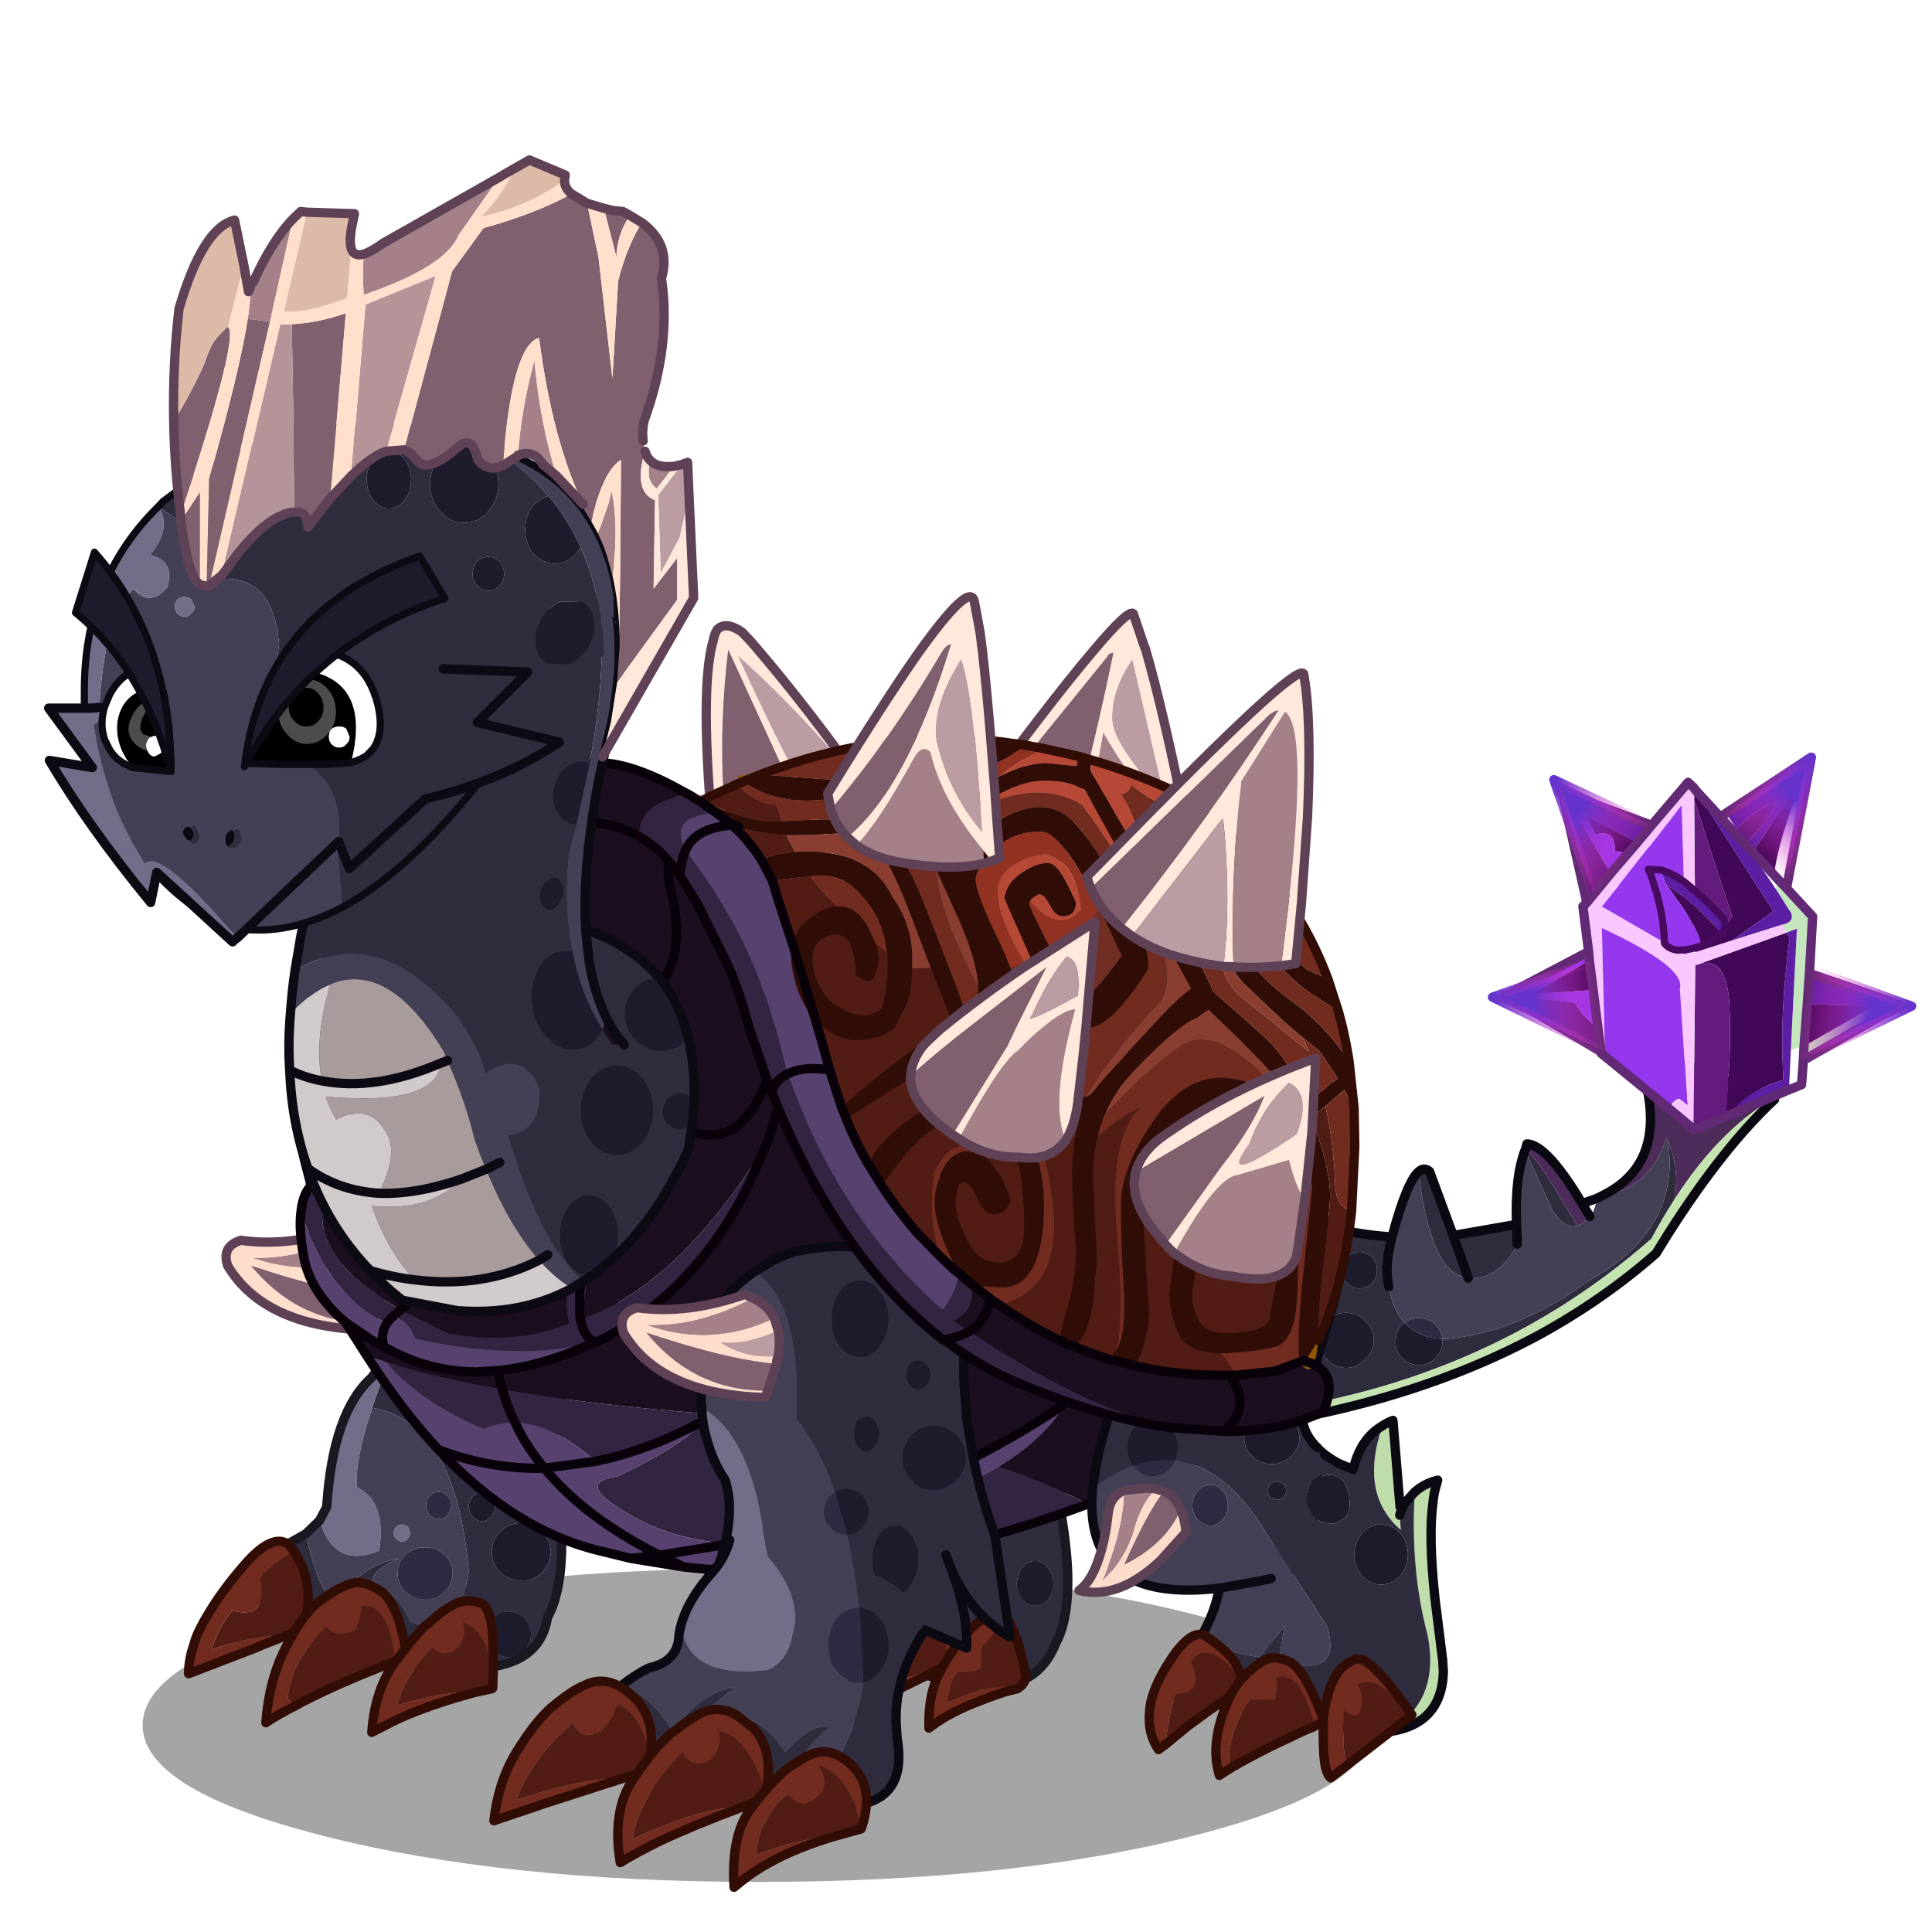 <svg xmlns:ffdec="https://www.free-decompiler.com/flash" xmlns:xlink="http://www.w3.org/1999/xlink" ffdec:objectType="frame" height="90" width="90" xmlns="http://www.w3.org/2000/svg"><use ffdec:characterId="1" height="90" width="90" xlink:href="#a"/><use ffdec:characterId="54" height="186.9" transform="translate(-.287 7.235) scale(.433)" width="241.95" xlink:href="#b"/><defs><g id="b" transform="translate(-21.75 -30.35)"><use ffdec:characterId="2" height="43.8" transform="translate(37.757 182.38) scale(.77)" width="172" xlink:href="#c"/><use ffdec:characterId="6" height="51.25" transform="translate(145.55 165.95) scale(.77)" width="42.4" xlink:href="#d"/><use ffdec:characterId="8" height="55.25" transform="translate(148.8 125.5) scale(.77)" width="84.45" xlink:href="#e"/><use ffdec:characterId="13" height="88.45" transform="translate(150.934 68.2) scale(.77)" width="146.5" xlink:href="#f"/><use ffdec:characterId="15" height="32.55" transform="translate(119.85 149.15) scale(.77)" width="31.8" xlink:href="#g"/><use ffdec:characterId="19" height="40.4" transform="translate(105.756 168.95) scale(.77)" width="41.6" xlink:href="#h"/><use ffdec:characterId="21" height="40.4" transform="translate(63.7 137.4) scale(.77)" width="36" xlink:href="#i"/><use ffdec:characterId="25" height="56.45" transform="translate(42.2 157.05) scale(.77)" width="53.45" xlink:href="#j"/><use ffdec:characterId="27" height="15.7" transform="translate(46.25 145.15) scale(.77)" width="23.25" xlink:href="#k"/><use ffdec:characterId="29" height="111.95" transform="translate(53.95 96.95) scale(.77)" width="144.65" xlink:href="#l"/><use ffdec:characterId="31" height="42.6" transform="translate(139.374 152.4) scale(.77)" width="35.3" xlink:href="#m"/><use ffdec:characterId="33" height="15.9" transform="translate(138 173.2) scale(.77)" width="16.25" xlink:href="#n"/><use ffdec:characterId="35" height="57.4" transform="translate(97.299 147.25) scale(.77)" width="44.5" xlink:href="#o"/><use ffdec:characterId="39" height="50.95" transform="translate(75.05 177.95) scale(.77)" width="61.25" xlink:href="#p"/><use ffdec:characterId="41" height="117.9" transform="translate(54.9 77.35) scale(.77)" width="147.75" xlink:href="#q"/><use ffdec:characterId="43" height="100.6" transform="translate(53 77.758) scale(.77)" width="57.95" xlink:href="#r"/><use ffdec:characterId="45" height="71.4" transform="translate(31.065 59.115) scale(.77)" width="75.55" xlink:href="#s"/><use ffdec:characterId="46" height="39.45" transform="translate(27.15 85.092) scale(.77)" width="72.65" xlink:href="#t"/><use ffdec:characterId="47" height="31.7" transform="translate(30.151 72.662) scale(.77)" width="52.6" xlink:href="#u"/><use ffdec:characterId="27" height="15.7" transform="translate(88.85 152.4) scale(.77)" width="23.25" xlink:href="#k"/><use ffdec:characterId="49" height="84.7" transform="translate(40.6 30.35) scale(.77)" width="73.95" xlink:href="#v"/></g><g id="d" transform="translate(.65 .65)"><use ffdec:characterId="4" height="44.9" transform="translate(1.6 -.65)" width="40.15" xlink:href="#w"/><use ffdec:characterId="5" height="21.35" transform="translate(-.65 29.25)" width="38" xlink:href="#x"/></g><g id="K"><path d="M30.35.75Q31 .3 31.8 0l1 12.1-.15-.1.1 1.1v.15l.15 2.05Q27.05 10.25 30.35.75m.45 42.8Q38.5 39.6 36.65 30q-2.45-9.15-1.8-20l.7-.55q1.1-.75 2.5-1.1l-.3 1.1q-.25.9-.35 2-.65 4.65.25 13.25l1.1 8.8.1 1.65q-.25 7.55-8.05 8.4" fill="#bfdcab" fill-rule="evenodd" transform="translate(.65 .65)"/><path d="M30.35.75q-3.3 9.5 2.55 14.55l-.15-2.05q.25-1 .8-1.8l1.3-1.45q-.65 10.85 1.8 20 1.85 9.6-5.85 13.55h-2.9L0 38.25q2.65-3.6 4.75-7.5 3.75 1.65 8.4 2.35l3.55-4.45-.9 5q9.05 2.6 6.8-4.85l-7.4-11.4 4.35-6.4q.55 3.2 3.65 3.45 3.25-.55 2.4-4.2-.8-3.5-4.05-2.35-.55.15-1.05.45 1-2.55.75-4.5 1.15 1.2 3.05 2.2l1.95.8q1-4.3 4.1-6.1m-3.95 18q0 1.75 1.1 2.95 1.1 1.25 2.65 1.25 1.55 0 2.65-1.25 1.1-1.2 1.1-2.95 0-1.75-1.1-3-1.1-1.2-2.65-1.2-1.55 0-2.65 1.2-1.1 1.25-1.1 3" fill="#2f2c3d" fill-rule="evenodd" transform="translate(.65 .65)"/><path d="M20.5 8.35q.5-.3 1.05-.45 3.25-1.15 4.05 2.35.85 3.65-2.4 4.2-3.1-.25-3.65-3.45l.5-1.6.45-1.05m5.9 10.4q0-1.75 1.1-3 1.1-1.2 2.65-1.2 1.55 0 2.65 1.2 1.1 1.25 1.1 3t-1.1 2.95q-1.1 1.25-2.65 1.25-1.55 0-2.65-1.25-1.1-1.2-1.1-2.95" fill="#1e1b2c" fill-rule="evenodd" transform="translate(.65 .65)"/><path d="m15.2 17.4 7.4 11.4q2.25 7.45-6.8 4.85l.9-5-3.55 4.45q-4.65-.7-8.4-2.35l.8-1.55q1.4-2.65 2-5.7 5.55-3.75 7.65-6.1" fill="#434055" fill-rule="evenodd" transform="translate(.65 .65)"/><path d="m33.45 12.75-1-12.1q-.8.3-1.45.75-3.1 1.8-4.1 6.1l-1.95-.8q-1.9-1-3.05-2.2M5.4 31.4Q3.3 35.3.65 38.9l27.9 5.3h2.9q7.8-.85 8.05-8.4l-.1-1.65-1.1-8.8q-.9-8.6-.25-13.25.1-1.1.35-2l.3-1.1q-1.4.35-2.5 1.1l-.7.55-1.3 1.45q-.55.8-.8 1.8m-28 17.5.8-1.55q1.4-2.65 2-5.7" fill="none" stroke="#0b0912" stroke-linecap="round" stroke-linejoin="round" stroke-width="1.3"/></g><g id="x"><path d="M2.25 45.3q.8-5.95 1.55-7.05 3.9 0 2.1-4.4.35-.9 1.35-1.35 2.95-.4 5.6 4.1l-.2 1.2Q9.55 39.6 7 41.55l-1.4 1-3.35 2.75" fill="#511c13" fill-rule="evenodd" transform="translate(.65 -29.25)"/><path d="M12.85 36.6q-2.65-4.5-5.6-4.1-1 .45-1.35 1.35 1.8 4.4-2.1 4.4-.75 1.1-1.55 7.05l-.95.7Q-.25 43.75.05 40.7q.15-3 2.9-7.2t4.7-3.5q3.45 2.2 4.55 4.2.65 1.3.65 2.4" fill="#722b1f" fill-rule="evenodd" transform="translate(.65 -29.25)"/><path d="M13.5 7.35q0-1.1-.65-2.4-1.1-2-4.55-4.2-1.95-.7-4.7 3.5t-2.9 7.2q-.3 3.05 1.25 5.3l.95-.7 3.35-2.75 1.4-1q2.55-1.95 5.65-3.75l.2-1.2z" fill="none" stroke="#310d06" stroke-linecap="round" stroke-linejoin="round" stroke-width="1.3"/><path d="m14.05 47.1-2.85.95q-.3-4.4 2.9-9l3.5-.1q.55-3.2-.1-2.9 3.6-1.55 5.6 6.65l-.1.1q-1.65.65-3.1 1.4-3.4 1.55-5.85 2.9" fill="#511c13" fill-rule="evenodd" transform="translate(.65 -29.25)"/><path d="M14.05 47.1q-2.65 1.4-4.25 2.5-1.05-3.5.2-7.7 1.3-4.2 3.1-5.95 1.75-1.85 3.05-2.45 1.25-.75 3.55.25 2.2 1.3 4.75 8.35l-1.35.6q-2-8.2-5.6-6.65.65-.3.1 2.9l-3.5.1q-3.2 4.6-2.9 9l2.85-.95" fill="#722b1f" fill-rule="evenodd" transform="translate(.65 -29.25)"/><path d="m23.75 13.45 1.35-.6Q22.55 5.8 20.35 4.5q-2.3-1-3.55-.25-1.3.6-3.05 2.45-1.8 1.75-3.1 5.95-1.25 4.2-.2 7.7 1.6-1.1 4.25-2.5 2.45-1.35 5.85-2.9 1.45-.75 3.1-1.4l.1-.1z" fill="none" stroke="#310d06" stroke-linecap="round" stroke-linejoin="round" stroke-width="1.3"/><path d="M27.5 48.3q-.55-3.1-.3-7.75 2.2 1.55 2.45-.55.2-2.15-.55-3.05 2.7-1.75 7.5 4.3l-9.1 7.05" fill="#511c13" fill-rule="evenodd" transform="translate(.65 -29.25)"/><path d="m27.5 48.3-2.15 1.65q-.9-.75-1-4.2-.15-3.6.2-5.75l.2-.75q.35-1.75 1.1-3.2.9-1.85 2.9-2.65 1.75-.75 6.6 5.85l1.35 1.9-.1.1q-4.8-6.05-7.5-4.3.75.9.55 3.05-.25 2.1-2.45.55-.25 4.65.3 7.75" fill="#722b1f" fill-rule="evenodd" transform="translate(.65 -29.25)"/><path d="m37.25 12 .1-.1L36 10q-4.85-6.6-6.6-5.85-2 .8-2.9 2.65-.75 1.45-1.1 3.2l-.2.75q-.35 2.15-.2 5.75.1 3.45 1 4.2l2.15-1.65 9.1-7.05z" fill="none" stroke="#310d06" stroke-linecap="round" stroke-linejoin="round" stroke-width="1.3"/></g><g id="L"><path d="M4.2 52.15Q-5.7 38.9 7.75 23.7l2.5-2.55q8.95 5.1 19.45 5.75-1.1 4.1-.45 6.95.55 3.2 2.2 5.05l-.35.25q-.9 1-.9 2.4 0 1.35.9 2.25 1 1 2.35 1 1.4 0 2.3-1 1-.9 1-2.25v-.4h.55q10-.9 19.6-7.95 13.25-7.15 11.35-19.75 1.7 4.05.9 8.25-1.65 2.55-3.2 5.45-25 22.05-61.75 25m29.25-34.4q.75-.65 1.5 0l3.3 8.95 8.85-1.55.1 2.75-.35.75q-2.6 4.3-6.5 4l-.5-.1q-2.9-.6-4.55-5.65-1.3-3.5-1.85-9.15m14.85-3 .1-.2q2.25 2.4 5 7.2l2.2 3.6q-1.65.45-3.2-1.75l-.2-.25-3.9-8.6M25.95 38.6q-1.1-1.1-2.65-1.1-1.55 0-2.7 1.1-1.1 1.2-1.1 2.75T20.6 44q1.15 1.2 2.7 1.2 1.55 0 2.65-1.2 1.2-1.1 1.2-2.65 0-1.55-1.2-2.75m1.65-7.05q0-1.1-.7-1.8-.75-.75-1.75-.75t-1.75.75q-.7.7-.7 1.8t.7 1.85q.75.7 1.75.7t1.75-.7q.7-.75.7-1.85m10.65-4.85 2.1 5.95-2.1-5.95" fill="#2f2c3d" fill-rule="evenodd" transform="translate(.65 .65)"/><path d="M68.25 13.45q1.9 12.6-11.35 19.75-9.6 7.05-19.6 7.95h-.55q-.15-1.15-1-2-.9-.9-2.3-.9-1.1 0-2 .65-1.65-1.85-2.2-5.05-.65-2.85.45-6.95 2.05-7.7 3.75-9.15.55 5.65 1.85 9.15 1.65 5.05 4.55 5.65l.5.1q3.9.3 6.5-4l.35-.75v-2.85l-.1.1q-.25-6.65 1.2-10.4l3.9 8.6.2.25q1.55 2.2 3.2 1.75.85-.3 1.75-1.3.65-.7 1-2.55l.9-.45q6.35-.75 8.8-7.95l.2.35" fill="#434055" fill-rule="evenodd" transform="translate(.65 .65)"/><path d="M69.15 21.7q.8-4.2-.9-8.25l-.2-.35q-2.45 7.2-8.8 7.95Q69.8 15.75 63.4 0l19.45 7.6q-7.65 4.65-13.7 14.1M48.4 14.55l.15-.65q2.65.1 7.15 7.4l.55.95 1.1 1.8q-.9 1-1.75 1.3l-2.2-3.6q-2.75-4.8-5-7.2" fill="#4d2c5a" fill-rule="evenodd" transform="translate(.65 .65)"/><path d="M36.75 41.15v.4q0 1.35-1 2.25-.9 1-2.3 1-1.35 0-2.35-1-.9-.9-.9-2.25 0-1.4.9-2.4l.35-.25q1.95 2.1 5.3 2.25m-9.15-9.6q0 1.1-.7 1.85-.75.7-1.75.7t-1.75-.7q-.7-.75-.7-1.85t.7-1.8q.75-.75 1.75-.75t1.75.75q.7.7.7 1.8m-1.65 7.05q1.2 1.2 1.2 2.75T25.95 44q-1.1 1.2-2.65 1.2-1.55 0-2.7-1.2-1.1-1.1-1.1-2.65 0-1.55 1.1-2.75 1.15-1.1 2.7-1.1 1.55 0 2.65 1.1" fill="#1e1b2c" fill-rule="evenodd" transform="translate(.65 .65)"/><path d="M31.45 38.9q.9-.65 2-.65 1.4 0 2.3.9.85.85 1 2-3.35-.15-5.3-2.25" fill="#2e2a41" fill-rule="evenodd" transform="translate(.65 .65)"/><path d="M4.2 52.15q36.75-2.95 61.75-25 1.55-2.9 3.2-5.45 6.05-9.45 13.7-14.1l.3.1Q76 14.35 68.3 26.45l-1.7 2.75q-7.45 6.55-16.55 11.5-18.7 10.05-44.4 13.25l-1.45-1.8" fill="#c5e3b1" fill-rule="evenodd" transform="translate(.65 .65)"/><path d="M30.35 27.55q-10.5-.65-19.45-5.75l-2.5 2.55Q-5.05 39.55 4.85 52.8l1.45 1.8Q32 51.4 50.7 41.35q9.1-4.95 16.55-11.5l1.7-2.75Q76.65 15 83.8 8.35l-.3-.1L64.05.65q6.4 15.75-4.15 21.05l-.9.45-2.1.75-.55-.95q-4.5-7.3-7.15-7.4l-.15.65-.1.2q-1.45 3.75-1.2 10.4l.1 2.75M29.9 34.5q-.65-2.85.45-6.95 2.05-7.7 3.75-9.15.75-.65 1.5 0l3.3 8.95 8.85-1.55M58 24.7l-1.1-1.8M41 33.3l-2.1-5.95" fill="none" stroke="#0a0811" stroke-linecap="round" stroke-linejoin="round" stroke-width="1.3"/></g><g id="f" transform="translate(43.35 34.95)"><use ffdec:characterId="9" height="53.35" transform="translate(-.65 -.65)" width="56.55" xlink:href="#y"/><use ffdec:characterId="12" height="19.6" transform="translate(29.45 -.65)" width="14" xlink:href="#z"/><use ffdec:characterId="12" height="19.6" transform="matrix(-.989 .144 .144 .989 19.95 .563)" width="14" xlink:href="#z"/><use ffdec:characterId="12" height="19.6" transform="matrix(-.597 .801 .801 .597 5.717 22.44)" width="14" xlink:href="#z"/><use ffdec:characterId="12" height="19.6" transform="matrix(.597 .801 -.801 .597 49.383 23.69)" width="14" xlink:href="#z"/></g><g id="y"><path d="m42.65.9-.5 1.1-7.5 11.25-.45-.45-.55-.7q3.3-3.4 4.4-5.95-2.85.9-5.65 3.9L30.9 7.8 42.8 0l-.15.9m10.5 32.95-1.55.9-9.35-.25.3-4.3 10.6 3.65M20.5 9.5l-2 2.4-7.25-3.75-1.3-2.55L20.5 9.5m10.2 14.45-.35.65-.2-.25-3.55-3.55-1.55-1.25-2.45-1.7q-.45-.65-.75-2.1 1.3.35 3.15 1.6l.25.2 1.3 1.1q1.85 1.55 4.1 4.05.2.65.05 1.25" fill="#5c1ea3" fill-rule="evenodd" transform="translate(.65 .65)"/><path d="m37.6 16.45.65.7-.65-.7" fill="#acc8b2" fill-rule="evenodd" transform="translate(.65 .65)"/><path d="m38.25 17.15 1.1 1.15L43 22.25l-.45 7.95-.3 4.3v.1l-.45 5.75 9.8-5.6 1.55-.9 2.1.75-13.55 7.75.1-2-1.85.55.85-16.95-1.45.55-.65-1.1.55-.15q1.2-.45.7-1.55l-2.1-3.3q.3-1.2-.25-1.95l.65.7" fill="#c4e5bd" fill-rule="evenodd" transform="translate(.65 .65)"/><path d="M34.65 13.25 42.15 2q-3.8 8.7-4.55 14.45l-.55-.6.55.6-.55-.6-2.4-2.6m16.95 21.5-9.8 5.6.45-5.75v-.1l9.35.25M26.55 4.5l2.8 4.3 8.15 12.7-5.75 4.1-5.15 1.65v-.65l.85-.25q2.1-.85 2.9-1.75-.8.9-2.9 1.75l-.3-1.15-.55-1.25-1.5-2.6-2.5-3.5 2.45 1.7 1.55 1.25 3.55 3.55.2.25.35-.65 1.05-1.7-5.3-16.3V4.3l.1.2m-8.05 7.4L17 13.65q-.6-.55-1.65-.5.2-3.2-2.7-2.35l-1.4-2.65 7.25 3.75m-6.7 16.45.55 4.3-.45-.1-8.15.55 8.05-4.75m15.15.6 12.4-4.45.45.85q-.3 1.8-.45 3.75-.75 6.75-.55 13.15l.1 2.85q-4.95 1.35-7.45 4.85l-.55.25.5-8.2q.15-5.25-.1-8.35-.55-5.95-4.35-4.7" fill="#420858" fill-rule="evenodd" transform="translate(.65 .65)"/><path d="m32.25 10.75 1.3 1.4h.05l.6.65-.6-.65h.05l.55.65.4.65.05.2 3.2 4.75 2.1 3.3q.5 1.1-.7 1.55l-.55.15-6.95 2.2 5.75-4.1-8.15-12.7-2.8-4.3 3.55 3.85 2.15 2.4m-.8 39.2q2.5-3.5 7.45-4.85l-.1-2.85q-.2-6.4.55-13.15.15-1.95.45-3.75l-.45-.85 1.45-.55-.85 16.95-.25 5.55-8.25 3.5" fill="#5c1ea2" fill-rule="evenodd" transform="translate(.65 .65)"/><path d="M32.4 10.05q2.8-3 5.65-3.9-1.1 2.55-4.4 5.95l-1.25-2.05M14.8 16.2l-3.35 4.1-3.5-15.55.2.1L14.8 16.2M13 37.8l.45 3.35L0 33.2h.2l9.6 1.1q1 1.9 3.2 3.5m13.35 14.15L26.6 29h.2l.15-.05q3.8-1.25 4.35 4.7.25 3.1.1 8.35l-.5 8.2-4.45 1.85-.1-.1m.1-46 5.3 16.3-1.05 1.7q.15-.6-.05-1.25-2.25-2.5-4.1-4.05l-.1-12.7m-18.3-1.1-.2-.1-.1-.35.3.45" fill="#631c7d" fill-rule="evenodd" transform="translate(.65 .65)"/><path d="m31.75 25.6 6.95-2.2.65 1.1-12.4 4.45-.15.05h-.2l-.25 22.95-3.4-2.85q.4-1.15 1.4-1.45l1.15.9-1.05-16.25q.9-2.95-10.9-8.45L14 41.8l-.55-.45v-.2L13 37.8l-.65-5.15-.55-4.3-.1-1.2-.8-6.3.55-.55 3.35-4.1 2.2-2.55 1.5-1.75 2-2.4 5.1-6 .85.8v1.65l.1 12.7-1.3-1.1-.25-.2-.3-10.65-4.55 5.85-.1.05L16 17.75l-.1.2-2.35 2.9 8.75 5.05v.1q.65.8 1.8.95l1.15.65v-.7l.55-.1.3-.05.15.6.35-.1 5.15-1.65" fill="#fac7ff" fill-rule="evenodd" transform="translate(.65 .65)"/><path d="m17 13.65-2.2 2.55L8.15 4.85l1.8.75 1.3 2.55 1.4 2.65q2.9-.85 2.7 2.35 1.05-.05 1.65.5m-5.3 13.5.1 1.2-8.05 4.75 8.15-.55.45.1.65 5.15q-2.2-1.6-3.2-3.5L.2 33.2l11.5-6.05M14 41.8l-.45-17.95q11.8 5.5 10.9 8.45l1.05 16.25-1.15-.9q-1 .3-1.4 1.45L14 41.8m13.45-15.45-.85.25-.5.15-.3.05-.55.1-1.15.05 1.15-.05v.7l-1.15-.65q-1.15-.15-1.8-.95v-.1q-.15-4.25-1.55-8.35l-.35-1.1-.35-.8 1.8.1-1.8-.1.35.8.35 1.1q1.4 4.1 1.55 8.35l-8.75-5.05 2.35-2.9.1-.2 4.05-5.15.1-.05L24.7 6.7l.3 10.65q-1.85-1.25-3.15-1.6.3 1.45.75 2.1l2.5 3.5 1.5 2.6.55 1.25.3 1.15M7.85 4.75l-.05.2-.1-.3.15.1" fill="#9537ed" fill-rule="evenodd" transform="translate(.65 .65)"/><path d="m43.3 1.55.15-.9-11.9 7.8-.8.55-3.55-3.85-.1-.2-.85-.8-5.1 6-2 2.4-1.5 1.75-2.2 2.55-3.35 4.1-.55.55.8 6.3.1 1.2.55 4.3.65 5.15.45 3.35v.2l.55.45 8.95 7.3L27 52.6l.1.1 4.45-1.85.55-.25 8.25-3.5 1.75-.7.25-3.4 13.55-7.75-2.1-.75-10.6-3.65.45-7.95L40 18.95l3.3-17.4m-8.45 11.9.45.45 2.4 2.6.55.6.65.7 1.1 1.15M42.45 41l-.1 2m.1-2 .45-5.75m0-.1.3-4.3M34.25 12.8l-1.35-1.4L30.75 9m4.1 4.45-.6-.65M10.6 6.25 8.8 5.5l-.2-.1 3.5 15.55M8.45 5.6l-.1-.3.15.1h.1M.85 33.85l11.5-6.05M.65 33.85 14.1 41.8m7.05-31.65L10.6 6.25" fill="none" stroke="#622975" stroke-linecap="round" stroke-linejoin="round" stroke-width="1.3"/><path d="m30.7 23.95-.35.65q-.8.9-2.9 1.75l-.85.25-.5.15-.3.05-.55.1-1.15.05q-1.15-.15-1.8-.95v-.1q-.15-4.25-1.55-8.35l-.35-1.1-.35-.8 1.8.1q1.3.35 3.15 1.6l.25.2 1.3 1.1q1.85 1.55 4.1 4.05.2.65.05 1.25z" fill="none" stroke="#460a5e" stroke-linecap="round" stroke-linejoin="round" transform="translate(.65 .65)"/></g><g id="z" transform="translate(.65 .65)"><filter id="A"><feColorMatrix in="SourceGraphic" result="filterResult0" values="0 0 0 0 1.0,0 0 0 0 0.2,0 0 0 0 0.6,0 0 0 1 0"/><feConvolveMatrix divisor="169" in="filterResult0" kernelMatrix="1 1 1 1 1 1 1 1 1 1 1 1 1 1 1 1 1 1 1 1 1 1 1 1 1 1 1 1 1 1 1 1 1 1 1 1 1 1 1 1 1 1 1 1 1 1 1 1 1 1 1 1 1 1 1 1 1 1 1 1 1 1 1 1 1 1 1 1 1 1 1 1 1 1 1 1 1 1 1 1 1 1 1 1 1 1 1 1 1 1 1 1 1 1 1 1 1 1 1 1 1 1 1 1 1 1 1 1 1 1 1 1 1 1 1 1 1 1 1 1 1 1 1 1 1 1 1 1 1 1 1 1 1 1 1 1 1 1 1 1 1 1 1 1 1 1 1 1 1 1 1 1 1 1 1 1 1 1 1 1 1 1 1 1 1 1 1 1 1" order="13 13" result="filterResult1"/><feComposite in="SourceGraphic" in2="filterResult1" result="filterResult2"/></filter><use ffdec:characterId="11" filter="url(#A)" height="19.6" transform="translate(-.65 -.65)" width="14" xlink:href="#B"/></g><g id="M"><path d="M0 8.35 12.7 0 9.25 18.3 0 8.35" fill="url(#C)" fill-rule="evenodd" transform="translate(.65 .65)"/><path d="M0 8.35 12.7 0 9.25 18.3" fill="none" stroke="url(#D)" stroke-linecap="round" stroke-linejoin="round" stroke-width="1.3" transform="translate(.65 .65)"/></g><g id="N"><path d="M5.25 8.65q1.1-3.5 3.5-7.6 4.55-1.4 8.6-.9.35 3.75-.4 7.85l-.8-.2q-1.1 0-1.9.95-.85.9-.85 2.15 0 1.3.85 2.2l1.1.85-.55 1.45q-1.65 3.95-3.25 5.5-3 3.05 1.6 9.3v.05l-7.3-2.2-.15-1.4q0-1 .85-3.1l.45-1.1q1.3-3 1.3-3.85 0-3.1-2.2-8.15l-.85-1.8m4.7-2.95q.15.2.45.2l.45-.2.2-.45-.2-.45-.45-.2-.45.2-.2.45.2.45m.8 8.8.3-.3.15-.45-.15-.55-.3-.15-.35.15-.1.55.1.45.35.3" fill="#434055" fill-rule="evenodd" transform="translate(.65 .65)"/><path d="M5.85 28.05 0 25.7l.25-.25 1.45-1.9q3-4.4 2.75-8.9v-.55q-.1-2.45.8-5.45l.85 1.8q2.2 5.05 2.2 8.15 0 .85-1.3 3.85l-.45 1.1q-.85 2.1-.85 3.1l.15 1.4" fill="#726e8a" fill-rule="evenodd" transform="translate(.65 .65)"/><path d="M17.35.15q7.65.7 13.15 8.2-1.35 7.4-5.65 13.9l-.9 1.3-.4.45q-1.9 4.15-2.4 7.25-3.5.05-8-1v-.05q-4.6-6.25-1.6-9.3 1.6-1.55 3.25-5.5l.55-1.45.8.1q1.1 0 1.9-.95.85-.9.85-2.2 0-1.25-.85-2.15l-1-.75h-.1q.75-4.1.4-7.85m1.2 23.4-.3-.35q-.65-.75-1.55-.75t-1.55.75l-.3.35q-.35.65-.35 1.45 0 1.1.65 1.85.65.7 1.55.7t1.55-.7q.65-.75.65-1.85 0-.8-.35-1.45m1.9-6.3q-.35.35-.35.8 0 .45.35.75.35.35.9.35t.95-.35l.35-.75q0-.45-.35-.8-.4-.3-.95-.3-.55 0-.9.3" fill="#2f2c3d" fill-rule="evenodd" transform="translate(.65 .65)"/><path d="m17.05 8 1 .75q.85.9.85 2.15 0 1.3-.85 2.2-.8.95-1.9.95l-.8-.1L17.05 8m-7.1-2.3-.2-.45.2-.45.45-.2.45.2.2.45-.2.45-.45.2q-.3 0-.45-.2m10.5 11.55q.35-.3.9-.3t.95.3q.35.35.35.8l-.35.75q-.4.35-.95.35-.55 0-.9-.35-.35-.3-.35-.75t.35-.8m-1.9 6.3q.35.65.35 1.45 0 1.1-.65 1.85-.65.7-1.55.7t-1.55-.7q-.65-.75-.65-1.85 0-.8.35-1.45l.3-.35q.65-.75 1.55-.75t1.55.75l.3.35" fill="#1e1b2c" fill-rule="evenodd" transform="translate(.65 .65)"/><path d="m15.35 13.95-1.1-.85q-.85-.9-.85-2.2 0-1.25.85-2.15.8-.95 1.9-.95l.8.2h.1l-1.7 5.95m-4.6.55-.35-.3-.1-.45.1-.55.35-.15.3.15.15.55-.15.45-.3.3" fill="#2e2a41" fill-rule="evenodd" transform="translate(.65 .65)"/><path d="M5.9 9.3Q7 5.8 9.4 1.7 13.95.3 18 .8q7.65.7 13.15 8.2-1.35 7.4-5.65 13.9l-.9 1.3-.4.45q-1.9 4.15-2.4 7.25M.65 26.35l.25-.25 1.45-1.9q3-4.4 2.75-8.9v-.55Q5 12.3 5.9 9.3" fill="none" stroke="#1a1820" stroke-linecap="round" stroke-linejoin="round" stroke-width="1.3"/></g><g id="h" transform="translate(4.15 .65)"><use ffdec:characterId="17" height="34.4" transform="translate(.8 -.65)" width="36.65" xlink:href="#E"/><use ffdec:characterId="18" height="21.35" transform="translate(-4.15 18.4)" width="35.75" xlink:href="#F"/></g><g id="O"><path d="M8.55 13.6Q9.1 6 11.75 1.95L13.35 0l5.8.35q.25 2.9.65 4.1.75 2.2.75 3.1 0 2.85-2.2 4.95-2.4 2.15-5.85 2.15l-.75-.05-2.65-.85-.55-.15" fill="#726e8a" fill-rule="evenodd" transform="translate(.65 .65)"/><path d="M.95 25.1Q-1.7 22 2.9 19.5q4.85-2.35 5.55-4.9l.1-1 .55.15 2.65.85.75.05q3.45 0 5.85-2.15 2.2-2.1 2.2-4.95 0-.9-.75-3.1-.4-1.2-.65-4.1l5.45.6q2.25 11.8-.3 16.85Q18.9 28.05.95 25.1m20.3-13q-.6 0-1.1.55-.35.55-.35 1.3 0 .7.35 1.25.5.55 1.1.55.65 0 1.05-.55l.45-1.25q0-.75-.45-1.3-.4-.55-1.05-.55" fill="#434055" fill-rule="evenodd" transform="translate(.65 .65)"/><path d="M24.6.95q7.45 1.5 9.9 4.6-.35 2.1-.05 3.75.8 4.75.9 8.5.1 6.2-1.65 9.4-2.55 6.4-9.5 5.85-7.15-.55-15.35-3.1l-.95-.3Q2.7 27.2.95 25.1q17.95 2.95 23.35-7.3 2.55-5.05.3-16.85m8.65 16.85-.65-1.1q-.7-.95-1.8-.95t-1.85.95q-.35.45-.55 1.1l-.2 1.1q0 1.25.75 2.2.75.9 1.85.9t1.8-.9q.75-.95.75-2.2l-.1-1.1" fill="#2f2c3d" fill-rule="evenodd" transform="translate(.65 .65)"/><path d="M21.25 12.1q.65 0 1.05.55.45.55.45 1.3l-.45 1.25q-.4.55-1.05.55-.6 0-1.1-.55-.35-.55-.35-1.25 0-.75.35-1.3.5-.55 1.1-.55" fill="#2e2a41" fill-rule="evenodd" transform="translate(.65 .65)"/><path d="m33.25 17.8.1 1.1q0 1.25-.75 2.2-.7.9-1.8.9t-1.85-.9q-.75-.95-.75-2.2l.2-1.1q.2-.65.55-1.1.75-.95 1.85-.95t1.8.95l.65 1.1" fill="#1e1b2c" fill-rule="evenodd" transform="translate(.65 .65)"/><path d="M1.6 25.75q-2.65-3.1 1.95-5.6 4.85-2.35 5.55-4.9l.1-1q.55-7.6 3.2-11.65L14 .65M35.15 6.2q-.35 2.1-.05 3.75.8 4.75.9 8.5.1 6.2-1.65 9.4-2.55 6.4-9.5 5.85-7.15-.55-15.35-3.1l-.95-.3q-5.2-2.45-6.95-4.55" fill="none" stroke="#1a1820" stroke-linecap="round" stroke-linejoin="round" stroke-width="1.3"/></g><g id="F"><path d="M7.3 19.6q3.4 1.85 3.1 4.65Q10 27 8.6 27.7l-3.25 1.5q-2.6.3-6.55 1.85 1.15-3.5 2.3-4.7 4.35.9 3.1-4 .45-.8 3.1-2.75" fill="#511c13" fill-rule="evenodd" transform="translate(4.15 -18.4)"/><path d="M7.3 19.6q-2.65 1.95-3.1 2.75 1.25 4.9-3.1 4-1.15 1.2-2.3 4.7 3.95-1.55 6.55-1.85l-1.6.7Q1.1 31-1.75 33.85l-1.7 1.7q-.25-4.4.4-8.2.6-3.85 4.05-6.5.5-.45.95-.7 2.8-1.8 5.2-.7l.15.15" fill="#722b1f" fill-rule="evenodd" transform="translate(4.15 -18.4)"/><path d="m9.5 10.8 3.25-1.5q1.4-.7 1.8-3.45.3-2.8-3.1-4.65l-.15-.15q-2.4-1.1-5.2.7-.45.25-.95.7Q1.7 5.1 1.1 8.95q-.65 3.8-.4 8.2l1.7-1.7q2.85-2.85 5.5-3.95l1.6-.7z" fill="none" stroke="#310d06" stroke-linecap="round" stroke-linejoin="round" stroke-width="1.3"/><path d="M18.85 30.9q-3.4.05-10.65 4.3.2-4.4 3.95-8.6.5 1.3 3.3.4 1-3.2.3-2.9 3.35-1.2 4.6 5.95-.8.4-1.5.85" fill="#511c13" fill-rule="evenodd" transform="translate(4.15 -18.4)"/><path d="M20.35 30.05q-1.25-7.15-4.6-5.95.7-.3-.3 2.9-2.8.9-3.3-.4-3.75 4.2-3.95 8.6 7.25-4.25 10.65-4.3-5.5 2.6-8.25 4.2l-1.65 1.15-3 2.05.05-2.6q.15-2.4 1.95-6.25 1.8-3.75 3.45-5.15 1.5-1.3 2.55-1.75l3.95.15q2.35.5 3.8 6.75l-1.35.6" fill="#722b1f" fill-rule="evenodd" transform="translate(4.15 -18.4)"/><path d="m24.5 11.65 1.35-.6Q24.4 4.8 22.05 4.3l-3.95-.15q-1.05.45-2.55 1.75-1.65 1.4-3.45 5.15-1.8 3.85-1.95 6.25l-.05 2.6 3-2.05 1.65-1.15q2.75-1.6 8.25-4.2.7-.45 1.5-.85z" fill="none" stroke="#310d06" stroke-linecap="round" stroke-linejoin="round" stroke-width="1.3"/><path d="M29.75 33.6q-2.65-1.2-9.85 2 .25-3 1.7-4.35 2.5.15 3.05-.65l.15-2.95q1.6-1.1 1.95-2.9l.9-1.3q1.65.35 3.3 8.25 0 1.2-1.2 1.9" fill="#511c13" fill-rule="evenodd" transform="translate(4.15 -18.4)"/><path d="m27.65 23.45-.9 1.3q-.35 1.8-1.95 2.9l-.15 2.95q-.55.8-3.05.65-1.45 1.35-1.7 4.35 7.2-3.2 9.85-2l-1.75.45-1.35.45-2 .75Q20.5 36.8 17.8 38.8l-.4.3v-.3q-.1-4.65 1.65-7.75l.45-.85q1.55-2.55 2.65-3.75 1.2-1.45 2.4-2.35 1.3-1 3.1-.65" fill="#722b1f" fill-rule="evenodd" transform="translate(4.15 -18.4)"/><path d="M31.8 5.05q-1.8-.35-3.1.65-1.2.9-2.4 2.35-1.1 1.2-2.65 3.75l-.45.85q-1.75 3.1-1.65 7.75v.3l.4-.3q2.7-2 6.85-3.55l2-.75 1.35-.45 1.75-.45q1.2-.7 1.2-1.9-1.65-7.9-3.3-8.25z" fill="none" stroke="#310d06" stroke-linecap="round" stroke-linejoin="round" stroke-width="1.3"/></g><g id="P"><path d="M1.1 26q1.55-3.3 1.75-6.5l-.1-1.65q-.55-6.7 5.3-16.55Q24.6-3.65 34.7 10.15q-1.5 7.7-5.4 14.45l-3.15 4.7q-2.35 5.1-2.95 8.9Q6.65 44 .3 28.1l.8-2.1" fill="#2f2c3d" fill-rule="evenodd" transform="translate(.65 .65)"/><path d="M23.85 38.85q.6-3.8 2.95-8.9l3.15-4.7q3.9-6.75 5.4-14.45Q25.25-3 8.7 1.95 2.85 11.8 3.4 18.5l.1 1.65q-.2 3.2-1.75 6.5L.65 28.6" fill="none" stroke="#1a1820" stroke-linecap="round" stroke-linejoin="round" stroke-width="1.3"/></g><g id="j" transform="translate(.65)"><use ffdec:characterId="23" height="47.5" transform="translate(8.3)" width="44.5" xlink:href="#G"/><use ffdec:characterId="24" height="28" transform="translate(-.65 28.45)" width="43.9" xlink:href="#H"/></g><g id="Q"><path d="M19.25 2.1q7.5-5.7 15.9-1.35 5.45 3.3 7 11.45-.4 2.5-.05 4.45 2.55 15.65-.9 21.95-.4 2.45-1.75 4-5.4 6.25-26.45 0l-3.25-1Q-5.8 34.2 3.5 29.15l3.95-2.25q2.55 11.85 5.5 7.85 3.25-3.75 7.5-4.4-3.6 1.55-3.75 3.2 3.9 1.95 5.3 5.6 6.5 2.9 8.2-6.85-1.7-20.9-13.5-23l2.25-6.45.3-.75m14.6 21.05q0-.85-.55-1.5-.55-.55-1.25-.55-.75 0-1.3.55-.55.65-.55 1.5 0 .8.55 1.35.55.65 1.3.65.7 0 1.25-.65.55-.55.55-1.35m5.05 17.8q0-1.25-.9-2.25-.95-.95-2.2-.95-1.3 0-2.2.95-.9 1-.9 2.25 0 1.3.9 2.2.9 1 2.2 1 1.25 0 2.2-1 .9-.9.9-2.2m2.75-11.5q0-1.65-1.2-2.85-1.2-1.2-2.9-1.2-1.75 0-2.95 1.2-1.2 1.2-1.2 2.85 0 1.65 1.2 2.85 1.2 1.15 2.95 1.15 1.7 0 2.9-1.15 1.2-1.2 1.2-2.85" fill="#2f2c3d" fill-rule="evenodd" transform="translate(.65 1.15)"/><path d="M33.85 23.15q0 .8-.55 1.35-.55.65-1.25.65-.75 0-1.3-.65-.55-.55-.55-1.35 0-.85.55-1.5.55-.55 1.3-.55.7 0 1.25.55.55.65.55 1.5m7.8 6.3q0 1.65-1.2 2.85-1.2 1.15-2.9 1.15-1.75 0-2.95-1.15-1.2-1.2-1.2-2.85 0-1.65 1.2-2.85 1.2-1.2 2.95-1.2 1.7 0 2.9 1.2t1.2 2.85m-2.75 11.5q0 1.3-.9 2.2-.95 1-2.2 1-1.3 0-2.2-1-.9-.9-.9-2.2 0-1.25.9-2.25.9-.95 2.2-.95 1.25 0 2.2.95.9 1 .9 2.25" fill="#1e1b2c" fill-rule="evenodd" transform="translate(.65 1.15)"/><path d="m19.25 2.1-.3.75L16.7 9.3v.1q-2.4 7.05-2.15 11 4.15 1.9 3.15 8.85-6.25 2.65-8.35-4.2l1-1.9Q11.2 9.95 16.6 5.1l2.35-3.15L20.05 0l-.8 2.1m2.45 25.5q-.35.4-.8.4-.45 0-.85-.4-.35-.35-.35-.8 0-.45.35-.85.4-.35.85-.35.45 0 .8.35l.35.85-.35.8" fill="#726e8a" fill-rule="evenodd" transform="translate(.65 1.15)"/><path d="M16.7 9.3q11.8 2.1 13.5 23-1.7 9.75-8.2 6.85-1.4-3.65-5.3-5.6.15-1.65 3.75-3.2-4.25.65-7.5 4.4-2.95 4-5.5-7.85l1.9-1.85q2.1 6.85 8.35 4.2 1-6.95-3.15-8.85-.25-3.95 2.15-11v-.1m10.05 20.5q-1.1-1-2.65-1-1.55 0-2.75 1-1.1 1.1-1.1 2.65 0 1.55 1.1 2.55 1.2 1.1 2.75 1.1t2.65-1.1q1.2-1 1.2-2.55 0-1.55-1.2-2.65m1-6.85q0-.85-.55-1.35-.45-.55-1.2-.55t-1.25.55q-.5.5-.5 1.35 0 .8.5 1.35t1.25.55q.75 0 1.2-.55.55-.55.55-1.35M21.7 27.6l.35-.8-.35-.85q-.35-.35-.8-.35-.45 0-.85.35-.35.4-.35.85 0 .45.35.8.4.4.85.4.45 0 .8-.4" fill="#434055" fill-rule="evenodd" transform="translate(.65 1.15)"/><path d="M27.75 22.95q0 .8-.55 1.35-.45.55-1.2.55t-1.25-.55q-.5-.55-.5-1.35 0-.85.5-1.35.5-.55 1.25-.55t1.2.55q.55.5.55 1.35m-1 6.85q1.2 1.1 1.2 2.65 0 1.55-1.2 2.55-1.1 1.1-2.65 1.1-1.55 0-2.75-1.1-1.1-1-1.1-2.55 0-1.55 1.1-2.65 1.2-1 2.75-1t2.65 1" fill="#2e2a41" fill-rule="evenodd" transform="translate(.65 1.15)"/><path d="M8.1 28.05 4.15 30.3q-9.3 5.05 6.25 12.45l3.25 1q21.05 6.25 26.45 0 1.35-1.55 1.75-4 3.45-6.3.9-21.95-.35-1.95.05-4.45M10 26.2l1-1.9q.85-13.2 6.25-18.05L19.6 3.1M10 26.2l-1.9 1.85" fill="none" stroke="#1a1820" stroke-linecap="round" stroke-linejoin="round" stroke-width="1.3"/></g><g id="H"><path d="M14.65 30.4q2.65 3.85 1.9 8.8l-.45 2-2.75 1.2Q9.7 42.1 3.2 44.2q1.4-3.9 2.95-5.4 5 1.3 3.85-4.55.7-1.1 4.65-3.85" fill="#511c13" fill-rule="evenodd" transform="translate(.65 -28.45)"/><path d="m13.35 42.4-2.8 1.1-1.3.55L0 47.6q0-2 .75-4.1.25-1 .8-2.1 2.3-4.5 6.25-9 3.85-4.45 6.1-2.9l.75.9Q10.7 33.15 10 34.25q1.15 5.85-3.85 4.55-1.55 1.5-2.95 5.4 6.5-2.1 10.15-1.8" fill="#722b1f" fill-rule="evenodd" transform="translate(.65 -28.45)"/><path d="m14 13.95-2.8 1.1-1.3.55-9.25 3.55q0-2 .75-4.1.25-1 .8-2.1 2.3-4.5 6.25-9 3.85-4.45 6.1-2.9l.75.9q2.65 3.85 1.9 8.8l-.45 2-2.75 1.2z" fill="none" stroke="#310d06" stroke-linecap="round" stroke-linejoin="round" stroke-width="1.3"/><path d="M15.1 52q-.8-.35-1.25-1 .55-5.4 5.45-10 .65 1.55 3.95.65 1.45-3.55.55-3.4 4.2-1.05 5.05 7.7L27 46.6q-6.2 2.45-10.7 4.75-.65.3-1.2.65" fill="#511c13" fill-rule="evenodd" transform="translate(.65 -28.45)"/><path d="M15.1 52q-2.45 1.2-4.3 2.45.45-6.2 2.95-10.85 2.45-4.8 4.95-6.4 2.35-1.75 4.1-2.2 1.65-.55 4.1 1.1 2.3 1.55 3.5 8.4l.05.8-1.6.65q-.85-8.75-5.05-7.7.9-.15-.55 3.4-3.3.9-3.95-.65-4.9 4.6-5.45 10 .45.65 1.25 1" fill="#722b1f" fill-rule="evenodd" transform="translate(.65 -28.45)"/><path d="m29.5 17.5 1.6-.65-.05-.8q-1.2-6.85-3.5-8.4-2.45-1.65-4.1-1.1-1.75.45-4.1 2.2-2.5 1.6-4.95 6.4Q11.9 19.8 11.45 26q1.85-1.25 4.3-2.45.55-.35 1.2-.65 4.5-2.3 10.7-4.75l1.85-.65z" fill="none" stroke="#310d06" stroke-linecap="round" stroke-linejoin="round" stroke-width="1.3"/><path d="M39.9 50.25Q36.3 49.9 29.15 52 30 48.25 34 44q2 1.5 3.55 0 1.5-1.65.75-3.55 4 1.05 4.1 9.15v.1l-2.5.55" fill="#511c13" fill-rule="evenodd" transform="translate(.65 -28.45)"/><path d="M42.4 49.6q-.1-8.1-4.1-9.15.75 1.9-.75 3.55Q36 45.5 34 44q-4 4.25-4.85 8 7.15-2.1 10.75-1.75-6.85 1.85-11.4 4.05l-2.9 1.5q.4-5.6 2.9-9.35l.35-.45q2.3-3.15 3.9-4.8.3-.35.7-.55 1.7-1.65 3.4-2.6Q38.6 37 40.8 37.7q1.15.35 1.6 3.5.3 2.95.1 8.4h-.1" fill="#722b1f" fill-rule="evenodd" transform="translate(.65 -28.45)"/><path d="M43.15 21.15q.2-5.45-.1-8.4-.45-3.15-1.6-3.5-2.2-.7-3.95.35-1.7.95-3.4 2.6-.4.2-.7.55-1.6 1.65-3.9 4.8l-.35.45q-2.5 3.75-2.9 9.35l2.9-1.5q4.55-2.2 11.4-4.05l2.5-.55.1-.1z" fill="none" stroke="#310d06" stroke-linecap="round" stroke-linejoin="round" stroke-width="1.3"/></g><g id="R"><path d="M20.35 13.45q-10.25.1-16.95-8.1Q14.6 9.1 21.55 9.7l-1.2 3.75" fill="#805f6f" fill-rule="evenodd" transform="translate(.65 .65)"/><path d="M21.25 3.3q-8.6 4.15-17.65 1 7.3.2 14.65-3.8 2 .9 3 2.8" fill="#a48088" fill-rule="evenodd" transform="translate(.65 .65)"/><path d="M21.8 8.6q-4.55.4-8.05-1.9 3.4.45 8.05-1.65.3 1.55 0 3.55" fill="#ba9ca2" fill-rule="evenodd" transform="translate(.65 .65)"/><path d="m20.35 13.45-.4.95Q5.35 14 .2 5.4q-.9-2.7 1.85-3.55Q9 2.85 17.15 0l1.1.5Q10.9 4.5 3.6 4.3q9.05 3.15 17.65-1l.55 1.75q-4.65 2.1-8.05 1.65 3.5 2.3 8.05 1.9-.2.5-.25 1.1Q14.6 9.1 3.4 5.35q6.7 8.2 16.95 8.1" fill="#fdddcb" fill-rule="evenodd" transform="translate(.65 .65)"/><path d="m18.9 1.15-1.1-.5Q9.65 3.5 2.7 2.5-.05 3.35.85 6.05q5.15 8.6 19.75 9l.4-.95 1.2-3.75q.05-.6.25-1.1.3-2 0-3.55l-.55-1.75q-1-1.9-3-2.8z" fill="none" stroke="#5e4155" stroke-linecap="round" stroke-linejoin="round" stroke-width="1.3"/></g><g id="S"><path d="M53.95 4.1q63.4-3.6 87.35 47.55 2.85 7.7 1.75 15.8-.9 13.1-14.35 26.1-9.45 4.45-18.3 7.75-5.6-2.9-12.45-5.2 6.75-4.2 9.25-8.8l.35-.8-13.8 8.25q-14.9-4.3-35.4-5.95l-1-.1Q40.5 87.4 28.6 85.3q-.45-1.25-.6-2.65.15 1.4.6 2.65-9.4-1.65-15.7-3.65l-.55-.2q-1.1-.45-2.5-.55l-3.2-5 3.6 2.45 1.8 1 1.95 1q5 2.4 10.8 2.5l3.2-.2q5.65-.55 12.05-3.3l1.45-.65.2-.05 1.2-.55q12.7-6.7 19.95-21.15l2.8-6.3Q53.4 70.6 39.6 75.5l-.1-.05q1.4-5.7.2-6.15v-.25l1.35-1.15-1.3.9-1.7 1.5q-.65 2.4-.35 4.4.05.75.25 1.35-7.6 3.15-17 1.4l-5.6-2.75h-.1l-.9-.55q-11.45-6.6-10.9-13.7l.3.45-2-4.5v-.05L.9 53.1q-2.75-13.6 3.05-27.15 2.25-5.5 5.55-9.8Q15.55 8 24.95 3.55 39.5-3.3 52.15 3.1q.9.45 1.8 1 10.9 6.5 13.75 21.1 1.15 5.8.9 11.65.8-1.4 1.45-1.85-.65.45-1.45 1.85.25-5.85-.9-11.65-2.85-14.6-13.75-21.1m-35 67.5L16 72.95l-.75.45-.9.75.9-.75.75-.45 2.95-1.35m20.9-3.95-.1 1.15.1-1.15m27-20.75-.75 2.35-.45 1.4q1-1.75 1.2-3.75 1.4-5.15 1.75-10.05-1.55 2.2-3.75 6.85-4.2 9.05-11.9 4.55l-.55-.35-1.3-.9 1.3.9.55.35q7.7 4.5 11.9-4.55 2.2-4.65 3.75-6.85-.35 4.9-1.75 10.05M86.8 65.55Q71.9 81.1 58.35 88.8 71.9 81.1 86.8 65.55m26.5 17.4-6.1 4.35 6.1-4.35" fill="#1a0e1f" fill-rule="evenodd" transform="translate(.65 .65)"/><path d="M.45 60.45q.2-1.95 1-3.15l.3-.35.05-.1-.05-.45 2 4.5-.3-.45q-.55 7.1 10.9 13.7l-1.45 1.3 1.45-1.3.9.55h.1l5.6 2.75q9.4 1.75 17-1.4-.2-.6-.25-1.35-.3-2 .35-4.4l1.7-1.5 1.3-.9-1.35 1.15.05-.25-.05.25v.25l-.3 2.3v3.1l.1.75v.05h.1q13.8-4.9 26.05-24.85l-2.8 6.3Q55.6 71.4 42.9 78.1l-1.2.55h-.2q-1.55-.65-2-3.15.45 2.5 2 3.15-6.3 1.7-14 1.15-5.2-.25-11.05-1.6-1.45-3.4-3.55-2.75-.4.05-.85.35-2-.9-3.75-2.4Q3.2 69.05.45 60.45M28.6 85.3q11.9 2.1 28.75 3.4l1 .1q20.5 1.65 35.4 5.95l-11.8 5.85q-9.8 3.85-19.95 6l-2.3.2q-8.85-.8-15.05-5.1-5.5-3.5 0-4.25Q52.2 93.9 55.4 91l-3.8 1.15q3.25-1.45 6.75-3.35-3.5 1.9-6.75 3.35L41.5 95.2q-6-5.15-11.15-5.3-1.1-2.2-1.75-4.6.65 2.4 1.75 4.6-2.3 0-4.4.9-9.05-3.85-13.6-9.35l.55.2q6.3 2 15.7 3.65m52.7 23.95L65.5 108q21.65-5.4 32.45-11.9 6.85 2.3 12.45 5.2-15.3 5.7-29.1 7.95" fill="#322541" fill-rule="evenodd" transform="translate(.65 .65)"/><path d="M6.65 75.9Q1.9 71.85.9 67.1.1 63 .45 60.45 3.2 69.05 8.3 73.4q1.75 1.5 3.75 2.4.45-.3.85-.35-1.55 1.8-.85 3.9-.7-2.1.85-3.9 2.1-.65 3.55 2.75 5.85 1.35 11.05 1.6 7.7.55 14-1.15v.05l-1.45.65q-6.4 2.75-12.05 3.3l-3.2.2q-5.8-.1-10.8-2.5l-1.95-1-1.8-1-3.6-2.45M51.6 92.15 55.4 91q-3.2 2.9-10.75 6.45-5.5.75 0 4.25 6.2 4.3 15.05 5.1l2.3-.2-11.45 1.85q-10.4-5.2-16.1-12.15l7.05-.95-7.05.95q5.7 6.95 16.1 12.15L62 106.6q8.8-1.15 19.95-6 6.2-2.5 12.35-5.7 6.6-3.35 12.9-7.6-2.5 4.6-9.25 8.8-10.8 6.5-32.45 11.9l15.8 1.25q-14.55 2.3-27.35.85l-3.4-1.65-4 .45-4.5-1.1q-11.8-2.85-22.4-14.1 7.15 2.75 14.8 2.6-2.55-3.05-4.1-6.4 1.55 3.35 4.1 6.4-7.65.15-14.8-2.6-5-5.35-9.8-12.8 1.4.1 2.5.55 4.55 5.5 13.6 9.35 2.1-.9 4.4-.9 5.15.15 11.15 5.3v.15q4.95-1 10.1-3.2" fill="#57426f" fill-rule="evenodd" transform="translate(.65 .65)"/><path d="M66.3 51.3q1-1.75 1.2-3.75" fill="none" stroke="red" stroke-linecap="round" stroke-linejoin="round" stroke-width=".05"/><path d="M111.05 101.95q8.85-3.3 18.3-7.75 13.45-13 14.35-26.1 1.1-8.1-1.75-15.8Q118 1.15 54.6 4.75q10.9 6.5 13.75 21.1 1.15 5.8.9 11.65.8-1.4 1.45-1.85M2.4 57l-.85-3.25Q-1.2 40.15 4.6 26.6q2.25-5.5 5.55-9.8Q16.2 8.65 25.6 4.2q14.55-6.85 27.2-.45.9.45 1.8 1M1.1 61.1q.2-1.95 1-3.15l.3-.35.05-.1-.05-.45M15 74.8l.9-.75.75-.45 2.95-1.35m-12.3 4.3q-4.75-4.05-5.75-8.8-.8-4.1-.45-6.65m12.45 15L15 74.8m25.4-5.35.1-1.15m-.1 1.15-.05.25v.25l-.3 2.3v3.1l.1.75M66.3 51.3l.45-1.4.75-2.35q1.4-5.15 1.75-10.05-1.55 2.2-3.75 6.85-4.2 9.05-11.9 4.55l-.55-.35-1.3-.9M66.3 51.3l-2.8 6.3q-7.25 14.45-19.95 21.15l-1.2.55-.2.05-1.45.65q-6.4 2.75-12.05 3.3.15 1.4.6 2.65.65 2.4 1.75 4.6 1.55 3.35 4.1 6.4-7.65.15-14.8-2.6 10.6 11.25 22.4 14.1l4.5 1.1 7.4 1.2q12.8 1.45 27.35-.85 13.8-2.25 29.1-7.95M59 89.45q13.55-7.7 28.45-23.25m-24.8 41.05q10.15-2.15 19.95-6 6.2-2.5 12.35-5.7 6.6-3.35 12.9-7.6l6.1-4.35M59 89.45q-3.5 1.9-6.75 3.35Q47.1 95 42.15 96l-7.05.95q5.7 6.95 16.1 12.15l11.45-1.85m-8.05 3.5-3.4-1.65-4 .45M42.35 79.3h-.2q-1.55-.65-2-3.15m-11.5 7.15-3.2.2q-5.8-.1-10.8-2.5l-1.95-1-1.8-1-3.6-2.45 3.2 5q4.8 7.45 9.8 12.8M12.7 80q-.7-2.1.85-3.9" fill="none" stroke="#08010a" stroke-linecap="round" stroke-linejoin="round" stroke-width="1.3"/><path d="M48.05 31.8q7.45-3.55 4.8-15.45-2.4-8.5 8.1-9.7" fill="none" stroke="#08010a" stroke-linecap="round" stroke-linejoin="round" stroke-width="1.3"/></g><g id="T"><path d="M30.3 17.35q-1.1-1-2.65-1-1.55 0-2.75 1-1.1 1.1-1.1 2.7 0 1.55 1.1 2.55 1.2 1.1 2.75 1.1t2.65-1.1q1.2-1 1.2-2.55 0-1.6-1.2-2.7m-27.7 9.8V27l.55-3.3Q4.85 14.35 12.3 0l24.2.45-4.65 16q-.05 2.55 1.8 4.6l.35.35q.9 1.95.65 3.7l-1.25.8q-.9 1.1-.9 2.65 0 1.25 1.5 3.1-.75 2.85-3.3 7.65l-4.9-7.65q-4.2-6.15-9.05-7.85l-.1-.1-2.45-.55.25-1.75q0-1.65-1-2.85-1-1.1-2.45-1.1-1.45 0-2.45 1.1-1.05 1.2-1.05 2.85 0 1.35.65 2.3l.2.15q-2.75 1-5.6 3.15l-.15.15m24.85-.65q-.35.4-.35.95 0 .55.35.9l.9.35q.55 0 .95-.35.35-.35.35-.9t-.35-.95q-.4-.35-.95-.35-.55 0-.9.35" fill="#2f2c3d" fill-rule="evenodd" transform="translate(-1.85 .65)"/><path d="M30.3 17.35q1.2 1.1 1.2 2.7 0 1.55-1.2 2.55-1.1 1.1-2.65 1.1-1.55 0-2.75-1.1-1.1-1-1.1-2.55 0-1.6 1.1-2.7 1.2-1 2.75-1t2.65 1m-21.95 6.5-.2-.15q-.65-.95-.65-2.3 0-1.65 1.05-2.85 1-1.1 2.45-1.1 1.45 0 2.45 1.1 1 1.2 1 2.85l-.25 1.75q-2.55-.3-5.3.55l-.55.15M34 31.65q-1.5-1.85-1.5-3.1 0-1.55.9-2.65l1.25-.8q.25 3.15-.65 6.55m-6.55-5.15q.35-.35.9-.35t.95.35q.35.4.35.95 0 .55-.35.9-.4.35-.95.35l-.9-.35q-.35-.35-.35-.9t.35-.95" fill="#1e1b2c" fill-rule="evenodd" transform="translate(-1.85 .65)"/><path d="m2.6 27.15.15-.15q2.85-2.15 5.6-3.15l.2.3q1 1.2 2.45 1.2 1.45 0 2.45-1.2l.4-.45.35-.55 2.45.55.1.1q4.85 1.7 9.05 7.85l4.9 7.65-3.15.4-1.65.35-5.6 1q-19.1 2.2-17.7-13.9m16.45-.55q-1 0-1.75.85-.75.8-.75 2t.75 2q.75.85 1.75.85t1.75-.85q.7-.8.7-2t-.7-2q-.75-.85-1.75-.85" fill="#434055" fill-rule="evenodd" transform="translate(-1.85 .65)"/><path d="m14.2 23.15-.35.55-.4.45q-1 1.2-2.45 1.2-1.45 0-2.45-1.2l-.2-.3.55-.15q2.75-.85 5.3-.55m4.85 3.45q1 0 1.75.85.7.8.7 2t-.7 2q-.75.85-1.75.85t-1.75-.85q-.75-.8-.75-2t.75-2q.75-.85 1.75-.85" fill="#2e2a41" fill-rule="evenodd" transform="translate(-1.85 .65)"/><path d="m32.15 22.05-.35-.35q-1.85-2.05-1.8-4.6l4.65-16-24.2-.45Q3 15 1.3 24.35l-.55 3.3v.15q-1.4 16.1 17.7 13.9l5.6-1 1.65-.35" fill="none" stroke="#0b0912" stroke-linecap="round" stroke-linejoin="round" stroke-width="1.3"/></g><g id="U"><path d="M6.35.35q-.1 5.55-3.05 12.6 3.3-3.2 4.4-7.3 1-3.55 3-5.5l1.2.35Q9.8 3 6.35 10.7 12.1 7.85 14.2 3q.55 1.25.75 3.2l-3.6 4Q5.5 15.7 0 14.35q1.65-1.2 2.65-4.15.95-2.55 1.4-6.45.25-2.6 2.3-3.4" fill="#fbdbca" fill-rule="evenodd" transform="translate(.65 .65)"/><path d="M14.2 3q-2.1 4.85-7.85 7.7Q9.8 3 11.9.5q1.2.55 1.95 1.85l.35.65" fill="#805f6f" fill-rule="evenodd" transform="translate(.65 .65)"/><path d="M10.7.15q-2 1.95-3 5.5-1.1 4.1-4.4 7.3Q6.25 5.9 6.35.35l3.1-.3 1.25.1" fill="#a48088" fill-rule="evenodd" transform="translate(.65 .65)"/><path d="M11.35.8 10.1.7 7 1q-2.05.8-2.3 3.4-.45 3.9-1.4 6.45Q2.3 13.8.65 15q5.5 1.35 11.35-4.15l3.6-4q-.2-1.95-.75-3.2m-2.3-2.5L11.35.8m1.2.35q1.2.55 1.95 1.85" fill="none" stroke="#5d4155" stroke-linecap="round" stroke-linejoin="round" stroke-width="1.3"/></g><g id="V"><path d="m14.5 3.5 2.55-1.55q1.35-.65 2.9-1.2 8.55-1.85 14.3.8l.7.4q6.15 3.3 8.8 12.05-.2 3.85.2 7.7l.15 2.3.5 2.9q1 6.7 3.45 13.45l2.1 14.2q-5.3-3.05-8.05-9.15 2.2 6.1 2 10.7l-5.85-2.55-.3.5q-4.25-1.95-8.7-2.95-.95-6.95-1.85-10.85 1.15 0 2.1-1 .9-.9.9-2.2 0-1.25-.9-2.25-.95-.95-2.2-.95-.95 0-1.55.45-2.1-6-5.4-10.3l.1-2.3Q20.6 7.35 14.5 3.5m26.7 39.6.9 2.3-.9-2.3m-4.75-16.75q-1.3 1.4-1.3 3.2 0 1.85 1.3 3.1 1.25 1.4 3.1 1.4 1.8 0 3.1-1.4 1.3-1.25 1.3-3.1 0-1.8-1.3-3.2-1.3-1.25-3.1-1.25-1.85 0-3.1 1.25m-5.15-1.9-.45-.45-.75-.2-.35.1q-.55.1-.9.55-.45.7-.45 1.75 0 1 .45 1.6.55.75 1.25.75.75 0 1.2-.75.55-.6.55-1.6 0-1.05-.55-1.75m4.85-7.95q-.45.6-.45 1.45 0 .8.45 1.35.55.65 1.2.65.65 0 1.1-.65.55-.55.55-1.35 0-.85-.55-1.45-.45-.55-1.1-.55-.65 0-1.2.55m-6.4-11.65-.55-.1q-1.65 0-2.85 1.6Q25.3 7.9 25.3 10.1t1.05 3.75q1.2 1.55 2.85 1.55h.55q1.3-.3 2.2-1.55 1.2-1.55 1.2-3.75t-1.2-3.75q-.9-1.3-2.2-1.5m2.1 35.5q-.9 1.45-.9 3.5 0 2 .9 3.35 1 1.5 2.3 1.5 1.3 0 2.2-1.5 1-1.35 1-3.35 0-2.05-1-3.5-.9-1.35-2.2-1.35-1.3 0-2.3 1.35" fill="#2f2c3d" fill-rule="evenodd" transform="translate(-6.3 .65)"/><path d="M25.75 34.3q.6-.45 1.55-.45 1.25 0 2.2.95.9 1 .9 2.25 0 1.3-.9 2.2-.95 1-2.1 1l-1.65-5.95m4-29.45q1.3.2 2.2 1.5 1.2 1.55 1.2 3.75t-1.2 3.75q-.9 1.25-2.2 1.55h-.55q-1.65 0-2.85-1.55-1.05-1.55-1.05-3.75t1.05-3.75q1.2-1.6 2.85-1.6l.55.1m6.4 11.65q.55-.55 1.2-.55.65 0 1.1.55.55.6.55 1.45 0 .8-.55 1.35-.45.65-1.1.65-.65 0-1.2-.65-.45-.55-.45-1.35 0-.85.45-1.45m-4.85 7.95q.55.7.55 1.75 0 1-.55 1.6-.45.75-1.2.75-.7 0-1.25-.75-.45-.6-.45-1.6 0-1.05.45-1.75.35-.45.9-.55l.35-.1.75.2.45.45m5.15 1.9q1.25-1.25 3.1-1.25 1.8 0 3.1 1.25 1.3 1.4 1.3 3.2 0 1.85-1.3 3.1-1.3 1.4-3.1 1.4-1.85 0-3.1-1.4-1.3-1.25-1.3-3.1 0-1.8 1.3-3.2m-4.6 14q1-1.35 2.3-1.35 1.3 0 2.2 1.35 1 1.45 1 3.5 0 2-1 3.35-.9 1.5-2.2 1.5-1.3 0-2.3-1.5-.9-1.35-.9-3.35 0-2.05.9-3.5" fill="#1e1b2c" fill-rule="evenodd" transform="translate(-6.3 .65)"/><path d="M14.5 3.5q6.1 3.85 5.95 18.2l-.1 2.3q3.3 4.3 5.4 10.3l-.65.5q-.9 1-.9 2.25 0 1.3.9 2.2.9 1 2.2 1h.1q.9 3.9 1.85 10.85-5.15 2.2-9.4 3.1.6-8.25-3.8-11.75-1.65-15.8-8.95-20L7 21.7V15q0-1.55.55-2.8 2.2-5.6 6.95-8.7" fill="#434055" fill-rule="evenodd" transform="translate(-6.3 .65)"/><path d="M27.4 40.25h-.1q-1.3 0-2.2-1-.9-.9-.9-2.2 0-1.25.9-2.25l.65-.5 1.65 5.95" fill="#2e2a41" fill-rule="evenodd" transform="translate(-6.3 .65)"/><path d="M7.1 22.45q7.3 4.2 8.95 20 4.4 3.5 3.8 11.75-5.45-9.5-10.35-9.8 2.4-7.05.85-11.8-1.7-2.5-2.55-5.7-.65-2.1-.7-4.45" fill="#726e8a" fill-rule="evenodd" transform="translate(-6.3 .65)"/><path d="M35.8 46.05q2.75 6.1 8.05 9.15L41.75 41q-2.45-6.75-3.45-13.45l-.5-2.9-.15-2.3q-.4-3.85-.2-7.7Q34.8 5.9 28.65 2.6l-.7-.4q-5.75-2.65-14.3-.8-1.55.55-2.9 1.2L8.2 4.15q-4.75 3.1-6.95 8.7Q.7 14.1.7 15.65v6.7l.1.75q.05 2.35.7 4.45.85 3.2 2.55 5.7Q5.6 38 3.2 45.05m28.45 9.65.3-.5 5.85 2.55q.2-4.6-2-10.7l-.9-2.3" fill="none" stroke="#0b0912" stroke-linecap="round" stroke-linejoin="round" stroke-width="1.3"/></g><g id="p" transform="translate(.65)"><use ffdec:characterId="37" height="39.6" transform="translate(13.35)" width="47.25" xlink:href="#I"/><use ffdec:characterId="38" height="30.1" transform="translate(-.65 20.85)" width="53.35" xlink:href="#J"/></g><g id="W"><path d="M12.15 11.85q1-3.65 4.4-7.4 1.75-2 2.4-4.45 2.6-1.45 4.55-1.8l.75 4.05Q29.4 8.3 27.7 13.4q-.65 3.65-3.5 4.75-11.15 1.3-12.05-6.3" fill="#726e8a" fill-rule="evenodd" transform="translate(.65 1.8)"/><path d="M3.9 20.25q1.85-1.45 3.75-2.4 3.7-.8 4.15-3.9.05-1.1.35-2.1.9 7.6 12.05 6.3 2.85-1.1 3.5-4.75 1.7-5.1-3.45-11.15L23.5-1.8Q31 1.9 36.35 4l.7 5.45h-.1q-1.75 0-3.05 1.45-1.15 1.6-1.15 3.75 0 2.2 1.15 3.7 1.3 1.55 3.05 1.55h.65v.35q-1.2 8.15-6.8 15.3.1-4.5-1.55-4.5-.9-.75 3.55-4.85-2.1-.9-6.1 3.4-3.6-5.7-10.8-5.95l3.75-3.1q-5.1.8-8.6 6.3-2.85-4.95-7.15-6.6" fill="#434055" fill-rule="evenodd" transform="translate(.65 1.8)"/><path d="M45.95 13q-4.25 6.5-3.7 13.45l.1 1.3Q44.05 37.9 33 37.1h-.25q-29.4.45-32.4-10.65L0 24.55q1.8-2.55 3.9-4.3 4.3 1.65 7.15 6.6 3.5-5.5 8.6-6.3l-3.75 3.1q7.2.25 10.8 5.95 4-4.3 6.1-3.4-4.45 4.1-3.55 4.85 1.65 0 1.55 4.5 5.6-7.15 6.8-15.3v-.35q1.25-.3 2.25-1.55 1.3-1.5 1.3-3.7 0-2.15-1.3-3.75-1.2-1.45-2.8-1.45L36.35 4q8.65 1.95 9.6 9" fill="#2f2c3d" fill-rule="evenodd" transform="translate(.65 1.8)"/><path d="M37.05 9.45q1.6 0 2.8 1.45 1.3 1.6 1.3 3.75 0 2.2-1.3 3.7-1 1.25-2.25 1.55-.1-5.6-.55-10.45" fill="#1e1b2c" fill-rule="evenodd" transform="translate(.65 1.8)"/><path d="M37.6 19.9h-.65q-1.75 0-3.05-1.55-1.15-1.5-1.15-3.7 0-2.15 1.15-3.75 1.3-1.45 3.05-1.45h.1q.45 4.85.55 10.45" fill="#2e2a41" fill-rule="evenodd" transform="translate(.65 1.8)"/><path d="M46.6 14.8q-4.25 6.5-3.7 13.45l.1 1.3q1.7 10.15-9.35 9.35h-.25Q4 39.35 1 28.25l-.35-1.9q1.8-2.55 3.9-4.3 1.85-1.45 3.75-2.4 3.7-.8 4.15-3.9.05-1.1.35-2.1 1-3.65 4.4-7.4 1.75-2 2.4-4.45" fill="none" stroke="#0b0912" stroke-linecap="round" stroke-linejoin="round" stroke-width="1.3"/></g><g id="J"><path d="M21.85 31.75q-1.75-6.3-4.65-6.95-.45 1.9-2.3 3.85-2.95 1.1-3.85-1.4-6.1 5.5-7.85 10.8 9.85-3.2 14.45-2.85L7.1 38.6 0 41q.65-5.8 3.45-10.1 2.75-4.35 5.15-6.2 2.35-1.9 3.9-2.55 2.65-1.4 5.35.25 5 3.15 4 9.35" fill="#722b1f" fill-rule="evenodd" transform="translate(.65 -20.85)"/><path d="m21.85 31.75-.55 2.3-3.65 1.15q-4.6-.35-14.45 2.85 1.75-5.3 7.85-10.8.9 2.5 3.85 1.4 1.85-1.95 2.3-3.85 2.9.65 4.65 6.95" fill="#511c13" fill-rule="evenodd" transform="translate(.65 -20.85)"/><path d="m18.3 14.35 3.65-1.15.55-2.3q1-6.2-4-9.35-2.7-1.65-5.35-.25-1.55.65-3.9 2.55-2.4 1.85-5.15 6.2-2.8 4.3-3.45 10.1l7.1-2.4 10.55-3.4z" fill="none" stroke="#310d06" stroke-linecap="round" stroke-linejoin="round" stroke-width="1.3"/><path d="M34.3 39.25q-4.5-.45-15 4.3 1.25-6.3 7.05-12.15 1.1 2.45 3.9 1.15 1.75-1.9 1.1-4.1 4.15.65 6.6 8.7l-.2.7-3.45 1.4" fill="#511c13" fill-rule="evenodd" transform="translate(.65 -20.85)"/><path d="M34.3 39.25q-6.3 2.35-11 4.55-3.2 1.55-5.65 3.05-1.2-7.25 1.8-11.65 2.15-3.2 3.85-5l1.3-1.3 1.1-.8q1.65-1.3 2.75-1.85 2.55-1.55 5.3-.1l2.55 1.95q2.95 3.3 1.65 9.05-2.45-8.05-6.6-8.7.65 2.2-1.1 4.1-2.8 1.3-3.9-1.15-5.8 5.85-7.05 12.15 10.5-4.75 15-4.3" fill="#722b1f" fill-rule="evenodd" transform="translate(.65 -20.85)"/><path d="M38.6 16.3q1.3-5.75-1.65-9.05L34.4 5.3q-2.75-1.45-5.3.1-1.1.55-2.75 1.85l-1.1.8-1.3 1.3q-1.7 1.8-3.85 5-3 4.4-1.8 11.65 2.45-1.5 5.65-3.05 4.7-2.2 11-4.55L38.4 17l.2-.7z" fill="none" stroke="#310d06" stroke-linecap="round" stroke-linejoin="round" stroke-width="1.3"/><path d="M51.4 41.9q-1.75-7.25-6.05-8.7 1.75 3.05-.1 4.4-2.1 2.2-4.2-.25-4.3 3.75-4.4 8.4 6.8-2.5 10.35-2.4-7.4 2.3-11.9 5.7l-1.55 1.25q-.45-7.4 2.4-11.05 2.75-3.65 4.75-5.3 2.1-1.55 3.4-2.1 2.25-1.1 4.55.35 4.65 3 2.95 9.05l-.2.65" fill="#722b1f" fill-rule="evenodd" transform="translate(.65 -20.85)"/><path d="M47 43.35q-3.55-.1-10.35 2.4.1-4.65 4.4-8.4 2.1 2.45 4.2.25 1.85-1.35.1-4.4 4.3 1.45 6.05 8.7l-.1.25-4.3 1.2" fill="#511c13" fill-rule="evenodd" transform="translate(.65 -20.85)"/><path d="m52.05 21.05.2-.65q1.7-6.05-2.95-9.05Q47 9.9 44.75 11q-1.3.55-3.4 2.1-2 1.65-4.75 5.3-2.85 3.65-2.4 11.05l1.55-1.25q4.5-3.4 11.9-5.7l4.3-1.2.1-.25z" fill="none" stroke="#310d06" stroke-linecap="round" stroke-linejoin="round" stroke-width="1.3"/></g><g id="X"><path d="m91.25 34.55 21.25-26.2q.25-.55.9-.55-3.75 18.4-9.25 36.4l-.25-.05q-8.4-1.5-12.65-9.6" fill="#805f6f" fill-rule="evenodd" transform="translate(0 .65)"/><path d="m107.35 44.5 4.6-25.6q4 7.05 9.4 12.9l2.4 10.15q-9.25 2.8-16.4 2.55" fill="#a48088" fill-rule="evenodd" transform="translate(0 .65)"/><path d="m116.05 8.8 4.6 19.85q-7.35-8.1-7.45-11.4-.15-4.2 2.75-8.45h.1" fill="#ba9ca2" fill-rule="evenodd" transform="translate(0 .65)"/><path d="M104.15 44.2q5.5-18 9.25-36.4-.65 0-.9.55l-21.25 26.2-.55-1.1q13.55-18.5 19.95-26 4.85-5.75 5.5-5.1l1.45 4.3.3.8q2.45 8.5 5.65 24.25l.65 2.9 1.3 6.7q-.95.25-1.75.65l-2.4-10.15q-5.4-5.85-9.4-12.9l-4.6 25.6-3.2-.3m11.9-35.4h-.1q-2.9 4.25-2.75 8.45.1 3.3 7.45 11.4l-4.6-19.85" fill="#ffe9dc" fill-rule="evenodd" transform="translate(0 .65)"/><path d="m104.15 44.85 3.2.3q7.15.25 16.4-2.55.8-.4 1.75-.65l-1.3-6.7-.65-2.9q-3.2-15.75-5.65-24.25l-.3-.8-1.45-4.3q-.65-.65-5.5 5.1-6.4 7.5-19.95 26l.55 1.1q4.25 8.1 12.65 9.6l.25.05z" fill="none" stroke="#5f4255" stroke-linecap="round" stroke-linejoin="round" stroke-width="1.3"/><path d="m61.55 44.95-1-.25q-1.55-.85-1.85-2.2l-.65-2.75q-2.8-26-.6-33.6.15-.9.55-1.55 1.15-1.25 3.45.3l1.2 1.25q6.65 7.7 13.45 17.05l1.65 2.25 1.65 2.5Q70.5 16.8 60.9 8.2q7.4 16.45 16.3 31.55l-1.1.7L75 41 59.55 7.35q-2.4 20.15 2 37.6" fill="#ffe9dc" fill-rule="evenodd" transform="translate(0 .65)"/><path d="m75 41-2 .95q-8.45 3.2-11.45 3-4.4-17.45-2-37.6L75 41" fill="#805f6f" fill-rule="evenodd" transform="translate(0 .65)"/><path d="M79.4 27.95q4 7.4-2.2 11.8-8.9-15.1-16.3-31.55 9.6 8.6 18.5 19.75" fill="#ba9ca2" fill-rule="evenodd" transform="translate(0 .65)"/><path d="m61.55 45.6-1-.25q-1.55-.85-1.85-2.2l-.65-2.75q-2.8-26-.6-33.6.15-.9.55-1.55 1.15-1.25 3.45.3l1.2 1.25q6.65 7.7 13.45 17.05l1.65 2.25 1.65 2.5q4 7.4-2.2 11.8l-1.1.7-1.1.55-2 .95q-8.45 3.2-11.45 3z" fill="none" stroke="#5f4255" stroke-linecap="round" stroke-linejoin="round" stroke-width="1.3"/><path d="m140.15 106.8 1.85-2.9q-.2 2.25-.65 3.3-.4.8-.85.8l-.9-.65.55-.55 1.2.4-1.2-.4m-75.9-82.05-2.6 1.05-.9-.75 2.3-.35v-.1l1.2.15m-8.5 3.85h-.1q-.3.1-.45.3l-.95-.55v-.3l1.1.4.4.15m-.1 0-.3-.15.3.15" fill="#935703" fill-rule="evenodd" transform="translate(0 .65)"/><path d="m87.85 51.85-2.95-7.8q-4.3-11.3-7.6-11.15l-4.65.3-4.4.1h-.55l-2.55-.2-3.4-.65-.25-.1-.45-.15-.65-.3-.45-.1-.75-.65-2.9-2.1-.65-.45.65.45 2.9 2.1.75.65-1.55-.7-.2-.1-1-.75-2-1.35q.15-.2.45-.3h.1L59.5 30q4.75 1.7 7.5 1.35h.05l5.15-.25h5.55q3.15 0 6.95 6.95 1.4 2.55 3.4 7.85l3.3 8.5.9 2.55.2.4.55 2.25q1-1 1.35-2.75l.1-2.35q-.25-4.2-3.4-10.9l-2.45-5.4q-3.2-7.6-3.45-10.4l-4.5.25-7.95.3q-6.5.7-11.1-2.55l2.6-1.05 1.35.2 9.05.65 11.9-.75q4.5-1 6.95-2.25 1.9-1.1 4.5-2.3l3.2.45-2.75 1.75-5.95 3.3-3.95 1.25-.9.3 1.2 2.9.8 2.4q.4-2.4 4.2-5.3 1.65-1.4 3.5-2.2 3-1.65 6.4-1.95l4.5.45q0-.7.35-1.35l2.2.65q-.85.65-.55 1.45l6.95 12q8.7 15.15 10.25 19l.7.45 5.8 5.15q3.35 2.85 5.45 7.6l1 2.55q.65-.85 1.85-1.95l.3-.15q1.15-1.2 2.15-1.65l-.35-.75-.25-.35-1.95-2.85-2.25-1.8-2.7-2.3-5.45-5.15q-2.3-2.25-2.75-6l-1-6.35q-.65-2.55-1.2-7.65l-.35-3.5v-.15l.25.25.65.45 2.1 8.8 1.1 4.75L132 50q1.65 3.2 6.8 6.85 4.35 3.25 7.5 8.05l.7 6.5-1.35-2.55-2.65 2.3-1.95 1.55.95 2.75q1.65 5.1 1.65 8.2 0 1.95-1.3 12.45-.2 1.5-.35 7.05v.75l-1.85 2.9-.2-.1-.55.2.55-.2.2.1-.55.55-.2-.45-.15-1.2v-2.35q0-2.75.9-11.15l1-9.55q0-1.1-1.2-6.2l-1.25-4.75-1-2.4q-1.2-2-6.9-7.65l-4.1-3.95h-.1l-1.55 1.1q-2.75 1.1-8.6 7.2-2.8 2.85-4.3 6.4-.65 1.5-1 3.15-.65 2.65-.65 5.55l.3 5.85.25 5.7-.55 6.1q-1 5.8-3.1 5.8-.75 0-1.1-.5l-.2-.25-.15-.85 1.1-3.9q1.1-4.05 1.1-7.8-.55-6.95-.55-10.15v-1.2l.25-3.55.45-2.2-1-.9q-13.45-11.7-18.55-8.5L77.7 71.9l-1.65 1-.65-1.55 1.75-1.6q5.2-4.3 6-4.85l5.3-3.9 2.2-1.4.3-.15-.3-.45-.35-1.05-2.45-6.1M68.9 35.65q3.75-.35 7.4.75 4.3 1.55 6.25 5.65 2.55 3.55 2.7 7.95v1.95q-.05 3-.7 4.75L83 59.9q-.65 1-2.5 1.55-4.2 1.35-7.4-1.1l-1.35-1.2-3.2-10.6 3.2 10.6q-2.2-2.35-3.05-6.2-.6-2.55-.15-4.4.35-1.85 1.65-2.95 2.25-2.15 4.45-2.35h.55q2.4 0 4.15 3.4l.8 1.8q.65 2.1.25 3.4-.55 1.8-1.05 1.8l-.85-.15-.55-.3-.55-.35q0-2.4-.9-4.65-1.1-1.3-2.55-.95-3.2.65-2.5 4.7.75 3.9 4.05 5.65 3.3 1.75 5.55-.1 1-3.85.75-7.65l-.1-.4q-.45-4.35-3.4-7.65-2.55-3.05-6.45-2.85l-.85.1-5.3.55-1.45-2.75q1.45-.9 3-1l1.65-.2m25.15-5.85q-3.1 2.3-4 3.85l1.35 3.3q.55-2.85 6.4-5.95 6.5-3.65 10.45.9 3.8 4.5 7.2 11.15 3.1 6.3 2.75 9-5.5 8.65-8.7 8.1-3.3-.6-7.4-9.05l-.1-.25-3.85-8.7q.3-2.3 2.5-3.65 2.1-1.4 3.65-1.3 1.55 0 3.85 5.5 0 1.65-1.4 1.9-1.45.3-2.35-1.65-.95-1.9-1.85-1.15-.65.35-.8.7-.2.2-.1.45 0 .5 3.1 6.6l.1.1q3.3 6.5 4.2 6.5 1.1 0 5.5-5.95l-3.1-6.7q-5.25-10.7-8.25-10.7-3.95 0-6.4 2.5-2.45 2.35-2.65 4-.3 1.65 3.55 9.45l1.3 3.1 1.1 5q-.4 4.25-2.65 5.05l5.2 3.55.35.3.75.55 1.35 1.1q2.85 2.65 4.4 2.45l.4-.15.45-.3q.7-1.1 8.3-9.3 3.55-3.95 5.6-5.35L122.2 51l-5-9.85-.2-.35-7.65-13.85-1.05-.45q-1.55-.8-4.65-.8-3.75 0-8.8 3.45l-.8.65m40.45 8.4-.2 2.2q-.1 3.2 2.35 7.15 2.5 3.95 4.25 4.75l2.45 1.1 1.45 4.5-4.4-2.85q-4.1-3.3-4.9-5.05-.85-1.7-1.65-4.4-.95-2.7-.95-4.75 0-1.45.65-3.45l.1-.1.85.9m-20.6 66.9q1.3-2.4.9-8.8-.45-7.05-.35-11.8.1-4.85 4.5-11.25 5.75-8.5 14.15-5.05 3.65.75 5.3 9 1 5.2 1 11.05l-.35 8.95q-.1 5.7-2.3 7.25-1.15.8-7.1 1.2l-1.2.05q-4.95-.05-6.15-3-1.35-3.4-1-6.15l.9-6.75q.95-6.65 2.85-6.65 1.55 0 1.55 1.45l-1 5-1.2 7.35q-.25 1.7.85 4 1 2.3 5.55 1.85 4.5-.45 4.4-2.3l1-5.1.3-4.3v-2.85q0-5.5-.75-9.35-1.65-8.5-6.2-8.5-6.05 0-9.6 6.6-2.5 4.55-2.5 7.7 0 2.25.95 15.55-.55 4.9-1.95 7.2l-2.9-.75-.75-.15.75-1 .35-.45M79.15 79.3q1.25-3.2 6.75-7.05 7.9-5.5 12.65-.3l.05.1q5.35 4.3 5.05 14.2Q103.3 96.2 98 96.5l-3.75-.2-.85-.75-.25-.25-1.3-1.1-.9-1.3-.35-.7q-2.2-4.6-2.2-7.7 0-1.65.8-3.55v-.2q1.3-3.3 3.95-3.3l1.35.3q.85.35 1.65 1.15l1.45 2.05q.95 1.7 1.4 3.45-.65 1.75-2.1 1.85-1.5.1-2.5-2.1-1-2.3-1.8-2.3-.95 0-1 .8l-.3 1.85q0 1.3.55 2.9l1.1 2.6.1.1q1.75 3.25 4.75 2.9 2.95-.35 3.1-4.2.1-3.85-.55-8.5-.35-2.2-2.2-4.65-2.25-3.15-4.9-3.15-4.15 0-8.8 5.25l-3.5 4.45-1.8-2.9" fill="#300d06" fill-rule="evenodd" transform="translate(0 .65)"/><path d="M67.7 33.3q.45 1.15 1.2 2.35l-1.65.2q-1.55.1-3 1-1.5-2.4-3.65-4.5l1.15.1 3.4.65 2.55.2m17.55 18.65 2.6-.1 2.45 6.1.35 1.05.3.45-.3.15-2.2 1.4-5.3 3.9q-.8.55-6 4.85l-1.75 1.6-1.45-4.5-.2-.75-.3-1-.8-2.9-.9-3.05 1.35 1.2q3.2 2.45 7.4 1.1 1.85-.55 2.5-1.55l1.55-3.2q.65-1.75.7-4.75m-9.2 20.95 1.65-1 11.05-7.15q5.1-3.2 18.55 8.5l1 .9-.45 2.2-.25 3.55v1.2q0 3.2.55 10.15 0 3.75-1.1 7.8l-1.1 3.9.15.85-.05.2q-4.4-2.1-8.6-5.05 8.3-1.9 7.6-12.9-1.4-14.25-6.45-14l-.05-.1q-4.75-5.2-12.65.3-5.5 3.85-6.75 7.05-1.85-3.15-3.1-6.4m31.35 31.65q2.1 0 3.1-5.8l.55-6.1-.25-5.7-.3-5.85q0-2.9.65-5.55 2.65-2.6 6.05-4.3-4.65 4.3-3.3 18.2.9 10.15 0 15.65l-.35.45-.75 1q-2.75-.9-5.4-2m34.6-.65v-.75q.15-5.55.35-7.05 1.3-10.5 1.3-12.45 0-3.1-1.65-8.2l-.95-2.75 1.95-1.55q1.15 5.1 1.35 10.8.1 3.3 2.3 3.9-1.2 10.8-4.65 18.05M67 31.35q-2.75.35-7.5-1.35l-3.75-1.4 1.25-.7 1.65-.75 2.2-1q2 2.55 5.5 3l.65 2.2m61.45 74.35 2.2 3.05h-1.1q-6.8.15-13.1-1.3 1.4-2.3 1.95-7.2-.95-13.3-.95-15.55 0-3.15 2.5-7.7 3.55-6.6 9.6-6.6 4.55 0 6.2 8.5.75 3.85.75 9.35v2.85l-.3 4.3-1 5.1q.1 1.85-4.4 2.3-4.55.45-5.55-1.85-1.1-2.3-.85-4l1.2-7.35 1-5q0-1.45-1.55-1.45-1.9 0-2.85 6.65l-.9 6.75q-.35 2.75 1 6.15 1.2 2.95 6.15 3m-53.8-62.45q-2.2.2-4.45 2.35-1.3 1.1-1.65 2.95l-2.05-6.3-.8-2.65 5.3-.55q1.55 2.1 3.65 4.2m5.5 5.2 1.65 1.4q.25 3.8-.75 7.65-2.25 1.85-5.55.1t-4.05-5.65q-.7-4.05 2.5-4.7 1.45-.35 2.55.95.9 2.25.9 4.65l.55.35.55.3.85.15q.5 0 1.05-1.8.4-1.3-.25-3.4m.8 33.75 3.5-4.45q4.65-5.25 8.8-5.25 2.65 0 4.9 3.15 1.85 2.45 2.2 4.65.65 4.65.55 8.5-.15 3.85-3.1 4.2-3 .35-4.75-2.9l-.1-.1-1.1-2.6q-.55-1.6-.55-2.9l.3-1.85q.05-.8 1-.8.8 0 1.8 2.3 1 2.2 2.5 2.1 1.45-.1 2.1-1.85-.45-1.75-1.4-3.45l-1.45-2.05q-.8-.8-1.65-1.15-3-2.75-5.65 1.65l-.55 1q-.95 6.75.9 11.8l-3.3-3.4q-2.75-3.2-4.95-6.6" fill="#511c13" fill-rule="evenodd" transform="translate(0 .65)"/><path d="M111.15 75.55q.35-1.65 1-3.15 5.7-6.2 10.6-9.6 5.6-3.9 15.95 8.9l1.25 4.75q1.2 5.1 1.2 6.2l-1 9.55q-.9 8.4-.9 11.15v2.35l.15 1.2-3.45 1.3-5.3.55-2.2-3.05 1.2-.05q5.95-.4 7.1-1.2 2.2-1.55 2.3-7.25l.35-8.95q0-5.85-1-11.05-1.65-8.25-5.3-9-8.4-3.45-14.15 5.05-4.4 6.4-4.5 11.25-.1 4.75.35 11.8.4 6.4-.9 8.8.9-5.5 0-15.65-1.35-13.9 3.3-18.2-3.4 1.7-6.05 4.3m31.85-4.4 2.65-2.3L147 71.4l.1 5.4-.45 9.05q-2.2-.6-2.3-3.9-.2-5.7-1.35-10.8m3.3-6.25q-3.15-4.8-7.5-8.05-5.15-3.65-6.8-6.85l-1.45-5.2-1.1-4.75-2.1-8.8q3.45 2.85 6.3 6.05l-.1.1q-.65 2-.65 3.45 0 2.05.95 4.75.8 2.7 1.65 4.4.8 1.75 4.9 5.05l4.4 2.85q.95 3.35 1.5 7m-6.4-3.25 2.25 1.8 1.95 2.85.25.35.35.75q-1 .45-2.15 1.65l-.3.15q-1.2 1.1-1.85 1.95l-1-2.55q-2.1-4.75-5.45-7.6l-5.8-5.15-.7-.45q-1.55-3.85-10.25-19-.2-5.05-2.75-8.8 1.1-.2 1.45-1.35 3.6 3.2 9.25 4.3l3.5 19.85q-.4 3.45 3.9 6.55l8.15 6.6-.8-1.9M98 20.3q-2.6 1.2-4.5 2.3-2.45 1.25-6.95 2.25l-11.9.75-9.05-.65-1.35-.2Q80.95 18.3 98 20.3m-36.35 5.5q4.6 3.25 11.1 2.55l7.95-.3 4.5-.25q.25 2.8 3.45 10.4.3 6.05 5.85 16.3l-.1 2.35-2.1.1-.9-2.55-3.3-8.5q-2-5.3-3.4-7.85-3.8-6.95-6.95-6.95H72.2l-5.15.25H67l-.65-2.2q-3.5-.45-5.5-3l.8-.35M102 50.85l.1.25q4.1 8.45 7.4 9.05 3.2.55 8.7-8.1.35-2.7-2.75-9-3.4-6.65-7.2-11.15-3.95-4.55-10.45-.9-5.85 3.1-6.4 5.95l-1.35-3.3q.9-1.55 4-3.85 8.5-4.5 15-.75Q114 36 116.9 41.4q5.6 10.55 3.2 14.95-6.4 6.65-10.6 13.5-1.55.2-4.4-2.45l-1.35-1.1-.75-.55-.35-.3-5.2-3.55q2.25-.8 2.65-5.05l-1.1-5 2-.65.2-.1.8-.25m41.35 2.55-2.45-1.1q-1.75-.8-4.25-4.75-2.45-3.95-2.35-7.15l.2-2.2q5.65 6.7 8.85 15.2m-68.7-10.15q-2.1-2.1-3.65-4.2l.85-.1q3.9-.2 6.45 2.85 2.95 3.3 3.4 7.65l.1.4-1.65-1.4-.8-1.8q-1.75-3.4-4.15-3.4h-.55" fill="#722b1f" fill-rule="evenodd" transform="translate(0 .65)"/><path d="M67.7 33.3h.55l4.4-.1 4.65-.3q3.3-.15 7.6 11.15l2.95 7.8-2.6.1V50q-.15-4.4-2.7-7.95-1.95-4.1-6.25-5.65-3.65-1.1-7.4-.75-.75-1.2-1.2-2.35m44.45 39.1q1.5-3.55 4.3-6.4 5.85-6.1 8.6-7.2l1.55-1.1h.1l4.1 3.95q5.7 5.65 6.9 7.65l1 2.4q-10.35-12.8-15.95-8.9-4.9 3.4-10.6 9.6m14.3-41.7.35 3.5q.55 5.1 1.2 7.65l1 6.35q.45 3.75 2.75 6l5.45 5.15 2.7 2.3.8 1.9-8.15-6.6q-4.3-3.1-3.9-6.55l-3.5-19.85 1.3.15m-37.8 7.5 2.45 5.4q3.15 6.7 3.4 10.9-5.55-10.25-5.85-16.3m5.75 18.65q-.35 1.75-1.35 2.75l-.55-2.25-.2-.4 2.1-.1m15.1 13q4.2-6.85 10.6-13.5 2.4-4.4-3.2-14.95l.1-.6.2.35 5 9.85 2.05 3.75q-2.05 1.4-5.6 5.35-7.6 8.2-8.3 9.3l-.45.3-.4.15" fill="#893e31" fill-rule="evenodd" transform="translate(0 .65)"/><path d="M97.35 25.15q-1.85.8-3.5 2.2-3.8 2.9-4.2 5.3l-.8-2.4-1.2-2.9.9-.3 3.95-1.25 5.95-3.3 2.75-1.75 2.45.45q-3.4 1.65-6.3 3.95M101 51.2l-2 .65-1.3-3.1q-3.85-7.8-3.55-9.45.2-1.65 2.65-4 2.45-2.5 6.4-2.5 3 0 8.25 10.7-2.3 3.7-6.7 6.05-3.1-6.1-3.1-6.6-.1-.25.1-.45 4 4.75 7.05 1.2-.55-6.75-4.95-7.75-3.95.55-5.75 2.7-2.75 3.3 2.9 12.55" fill="#923222" fill-rule="evenodd" transform="translate(0 .65)"/><path d="m111.45 43.5 3.1 6.7q-4.4 5.95-5.5 5.95-.9 0-4.2-6.5l-.1-.1q4.4-2.35 6.7-6.05" fill="#702e25" fill-rule="evenodd" transform="translate(0 .65)"/><path d="m117.2 36.4-6.95-12q-.3-.8.55-1.45 5.2 1.55 10.4 3.9l3.75 2.6.2 1.1q-5.65-1.1-9.25-4.3-.35 1.15-1.45 1.35 2.55 3.75 2.75 8.8m-8.6-14.1q-.35.65-.35 1.35l-4.5-.45q-3.4.3-6.4 1.95 2.9-2.3 6.3-3.95l4.95 1.1M102 50.85l-.8.25-.2.1q-5.65-9.25-2.9-12.55 1.8-2.15 5.75-2.7 4.4 1 4.95 7.75-3.05 3.55-7.05-1.2.15-.35.8-.7.9-.75 1.85 1.15.9 1.95 2.35 1.65 1.4-.25 1.4-1.9-2.3-5.5-3.85-5.5-1.55-.1-3.65 1.3-2.2 1.35-2.5 3.65l3.85 8.7m14.9-9.45q-2.9-5.4-7.85-12.35-6.5-3.75-15 .75l.8-.65q5.05-3.45 8.8-3.45 3.1 0 4.65.8l1.05.45L117 40.8l-.1.6" fill="#b64936" fill-rule="evenodd" transform="translate(0 .65)"/><path d="M98.6 72.05q5.05-.25 6.45 14 .7 11-7.6 12.9l-.85-.55q.3-.9-2.55-2.1h.2l3.75.2q5.3-.3 5.65-10.25.3-9.9-5.05-14.2m-4.1 5.7-1.35-.3q-2.65 0-3.95 3.3h-.1l.1.2q-.8 1.9-.8 3.55 0 3.1 2.2 7.7l.35.7v.95L89.2 92.2q-1.85-5.05-.9-11.8l.55-1q2.65-4.4 5.65-1.65" fill="#712b1f" fill-rule="evenodd" transform="translate(0 .65)"/><path d="M106.3 104.05q.35.5 1.1.5 2.65 1.1 5.4 2l.75.15 2.9.75q6.3 1.45 13.1 1.3h1.1l5.3-.55 3.45-1.3.2.45.9.65q.45 0 .85-.8 3.45 1.65 1.35 6.65-2.65 1.2-5.65 1.95l-2.5.45-3.9.35h-1.85l-7.65-.55q-12.35-3-27.9-13.45l-2.2-1.45q3.2-1.65 2.45-5.15l2.65 2.05.45.35.85.55q4.2 2.95 8.6 5.05l.25.05m-10.15-6q-.55 3.2-2.9 4.55 2.35-1.35 2.9-4.55m33.4 10.7q3.35 4.4-.75 7.85 4.1-3.45.75-7.85m-82.5-75.3L46.2 33l-2-.8q-4.2-1.2-8.4-.55l-5.75.9Q9 38.05 2.75 53.3 5.5 42.7 11.8 34.85q6.35-8 15.5-10 9.05-2.1 14.8-1.65 4.55.3 11.05 3.95l.85.45q-7.05 1.1-6.95 5.85" fill="#1a0e1f" fill-rule="evenodd" transform="translate(0 .65)"/><path d="m91.85 94.55 1.2 1.1.45.35q.75 3.5-2.45 5.15l2.2 1.45q-1.5.9-3.6 1.2 2.1-.3 3.6-1.2 15.55 10.45 27.9 13.45-9.55-1.35-21.05-6.2-2.5-1-4.85-2.4-2.65-1.45-5.2-3.4l-.4-.25h-.1Q74.75 92.25 65.6 69.15q.65-1.75 2.3-2.5-1.65.75-2.3 2.5l-.65-1.75-2.35-6.85-.55-1.85q-1.1-4.1-2.85-7.85l-4-8.05-2.4-3.85-1.1-1.45-.8-.95q-1.5-1.7-3.4-2.8l-.45-.3q-.1-4.75 6.95-5.85.65.35 1.35.85l-1.1-.4v.3l.95.55 2 1.35q-6.05.55-3.6 5.15l1.4 2Q63.8 49 67.55 65.65l.35 1Q74.75 86.6 89.5 99.6q1.7-2 2.35-5.05M52.8 38.95q.2-2.2.8-3.55-.6 1.35-.8 3.55" fill="#322541" fill-rule="evenodd" transform="translate(0 .65)"/><path d="m75.4 71.35.65 1.55q1.25 3.25 3.1 6.4l1.8 2.9q2.2 3.4 4.95 6.6l3.3 3.4 1.75 1.65.9.7q-.65 3.05-2.35 5.05-14.75-13-21.6-32.95l-.35-1Q63.8 49 55 37.4l-1.4-2q-2.45-4.6 3.6-5.15l1 .75.2.1 1.55.7.15.1q-5.1.35-6.5 3.5 1.4-3.15 6.5-3.5l.5.45q2.15 2.1 3.65 4.5l1.45 2.75.8 2.65 2.05 6.3q-.45 1.85.15 4.4.85 3.85 3.05 6.2l.9 3.05.8 2.9.3 1 .2.75 1.45 4.5m-1.65-5.25q-3.75-.55-5.85.55 2.1-1.1 5.85-.55" fill="#57426f" fill-rule="evenodd" transform="translate(0 .65)"/><path d="M.4 75.75q-1.45-12.65 2.35-21.8" fill="none" stroke="red" stroke-linecap="round" stroke-linejoin="round" stroke-width=".05"/><path d="m147 72.05-.7-6.5q-.55-3.65-1.5-7l-1.45-4.5q-3.2-8.5-8.85-15.2l-.85-.9q-2.85-3.2-6.3-6.05l-.65-.45-.25-.25-1.5-1.1-3.75-2.6q-5.2-2.35-10.4-3.9l-2.2-.65-4.95-1.1-2.45-.45-3.2-.45q-17.05-2-33.75 4.45l-2.6 1.05-.8.35-2.2 1-1.65.75-1.25.7h-.1m91 57.25.45-9.05-.1-5.4m-5 32.5q3.45-7.25 4.65-18.05" fill="none" stroke="#310d06" stroke-linecap="round" stroke-linejoin="round" stroke-width="1.3"/><path d="m75.4 72 .65 1.55q1.25 3.25 3.1 6.4l1.8 2.9q2.2 3.4 4.95 6.6l3.3 3.4 1.75 1.65.9.7 1.2 1.1.45.35 2.65 2.05.45.35.85.55q4.2 2.95 8.6 5.05l.25.05q.35.5 1.1.5 2.65 1.1 5.4 2l.75.15 2.9.75q6.3 1.45 13.1 1.3h1.1l5.3-.55 3.45-1.3.55-.2.2.1 1.2.4q3.45 1.65 1.35 6.65-2.65 1.2-5.65 1.95l-2.5.45-3.9.35h-1.85q4.1-3.45.75-7.85m-73.9-80.15.65.45 2.9 2.1.75.65.15.1h.3l.65.3m4.65 7.4.8 2.65 2.05 6.3 3.2 10.6.9 3.05.8 2.9.3 1 .2.75L75.4 72m17.85 31.25q2.35-1.35 2.9-4.55M67.9 67.3q-1.65.75-2.3 2.5 9.15 23.1 23.95 34.65h.1q2.1-.3 3.6-1.2m27.9 13.45 7.65.55m-7.65-.55q-9.55-1.35-21.05-6.2-2.5-1-4.85-2.4-2.65-1.45-5.2-3.4l-.4-.25M54 28.25l-.85-.45q-6.5-3.65-11.05-3.95-5.75-.45-14.8 1.65-9.15 2-15.5 10-6.3 7.85-9.05 18.45Q9 38.7 30.05 33.2l5.75-.9q4.2-.65 8.4.55l2 .8.85.45.45.3q1.9 1.1 3.4 2.8l.8.95 1.1 1.45 2.4 3.85 4 8.05q1.75 3.75 2.85 7.85l.55 1.85 2.35 6.85.65 1.75M55.35 29.1q-.7-.5-1.35-.85m-.4 7.8q1.4-3.15 6.5-3.5l.5.45q2.15 2.1 3.65 4.5l1.45 2.75M55.35 29.1l.3.15m-2.05 6.8q-.6 1.35-.8 3.55m15.1 27.7q2.1-1.1 5.85-.55" fill="none" stroke="#08010a" stroke-linecap="round" stroke-linejoin="round" stroke-width="1.3"/><path d="M47.05 34.1q-.1-4.75 6.95-5.85l3 .3m-9.95 5.55q0 1 .35 2.3" fill="none" stroke="#310d06" stroke-linecap="round" stroke-linejoin="round" stroke-width=".05"/><path d="M137.9 67.9q3.15 1.55 1.1 7.15-11.4 7.75-6.65 1.45 1.8-5.1 5.55-8.6" fill="#ba9ca2" fill-rule="evenodd" transform="translate(0 .65)"/><path d="m140.1 84.35-.8 5.6-.35 2.2q-1.5 4.3-9.15 2.75-4.15-.3-7.9-3.2 5.8-10.55 8.8-10.9l7.2-2.1q.85 3.55 2.2 5.65" fill="#a48088" fill-rule="evenodd" transform="translate(0 .65)"/><path d="m120.65 90.5-.45-.55q-4.85-5.4-3.7-9.6l17.95-10.6q-1.65 4.4-5.95 9.8l-7.85 10.95" fill="#805f6f" fill-rule="evenodd" transform="translate(0 .65)"/><path d="M140.1 84.35q-1.35-2.1-2.2-5.65l-7.2 2.1q-3 .35-8.8 10.9l-.45-.35-.8-.85 7.85-10.95q4.3-5.4 5.95-9.8l-17.95 10.6q.75-2.85 3.95-5.1l.45-.3q8.7-6.1 20.75-10.5l-.55 10.5-1 9.4m-2.2-16.45q-3.75 3.5-5.55 8.6-4.75 6.3 6.65-1.45 2.05-5.6-1.1-7.15" fill="#ffe9dc" fill-rule="evenodd" transform="translate(0 .65)"/><path d="M121.9 92.35q3.75 2.9 7.9 3.2 7.65 1.55 9.15-2.75l.35-2.2.8-5.6 1-9.4.55-10.5q-12.05 4.4-20.75 10.5l-.45.3q-3.2 2.25-3.95 5.1-1.15 4.2 3.7 9.6l.45.55.8.85.45.35z" fill="none" stroke="#5f4255" stroke-linecap="round" stroke-linejoin="round" stroke-width="1.3"/><path d="M91.8 75.75Q97.6 65 100.05 63.4q1.95-2.05 3.6-3.35 2.75-2.3 4.35-2.4l-.6 2.4q-2.8 11.2-.7 15.9-2.2 3-6.5 2.35-4.4.1-8.4-2.55" fill="#a48088" fill-rule="evenodd" transform="translate(0 .65)"/><path d="M85.05 66.9q3.3-3 8.25-6.85l10.7-8.3-4.15 8.3-1.25 2.65-7.7 12.45Q84.85 71 85.05 66.9" fill="#805f6f" fill-rule="evenodd" transform="translate(0 .65)"/><path d="M85.05 66.9q.1-1.65 1.15-3.35.45-.75 1.3-1.55l1.7-1.6.45-.35q5.1-4.15 11.2-8.3l9.95-6.35-.55 6.35-.7 8.3-.2 1.95-.15 1.55-.8 7.1q-.45 3.35-1.7 5.3-2.1-4.7.7-15.9l.6-2.4q-1.6.1-4.35 2.4-1.65 1.3-3.6 3.35Q97.6 65 91.8 75.75l-.65-.45-.25-.15 7.7-12.45 1.25-2.65 4.15-8.3-10.7 8.3q-4.95 3.85-8.25 6.85m21.8-16.65q-2.6 3.15-4.85 8.2-1.45 1.6 6.4-2.75.5-4.85-1.55-5.45" fill="#ffe9dc" fill-rule="evenodd" transform="translate(0 .65)"/><path d="M106.85 50.25q2.05.6 1.55 5.45-7.85 4.35-6.4 2.75 2.25-5.05 4.85-8.2" fill="#ba9ca2" fill-rule="evenodd" transform="translate(0 .65)"/><path d="M106.7 76.6q1.25-1.95 1.7-5.3l.8-7.1.15-1.55.2-1.95.7-8.3.55-6.35-9.95 6.35q-6.1 4.15-11.2 8.3l-.45.35-1.7 1.6q-.85.8-1.3 1.55-1.05 1.7-1.15 3.35-.2 4.1 5.85 8.25l.25.15.65.45q4 2.65 8.4 2.55 4.3.65 6.5-2.35z" fill="none" stroke="#5f4255" stroke-linecap="round" stroke-linejoin="round" stroke-width="1.3"/><path d="M114.5 46.3q11.9-14.9 21.95-30.45-.9.1-2 1.3l-24.25 23.6-.55-1.65 8.25-8.4Q139 9.2 139.95 10.75q1.15 6.2.55 19.95l-.85 12.05-.8 8.5-2.05.3q4.3-32.95.55-35.5l-6.1 9.7q-1.55 13.05-1.1 25.95l-1.4-.05q1.1-9.25-.05-20.8L115.95 47.4l-1.45-1.1" fill="#ffe9dc" fill-rule="evenodd" transform="translate(0 .65)"/><path d="m115.95 47.4 12.75-16.55q1.15 11.55.05 20.8-4.3-.55-8.3-1.95-2.55-1-4.5-2.3" fill="#ba9ca2" fill-rule="evenodd" transform="translate(0 .65)"/><path d="M130.15 51.7q-.45-12.9 1.1-25.95l6.1-9.7q3.75 2.55-.55 35.5-3.45.35-6.65.15" fill="#a48088" fill-rule="evenodd" transform="translate(0 .65)"/><path d="m110.2 40.75 24.25-23.6q1.1-1.2 2-1.3Q126.4 31.4 114.5 46.3q-1.9-1.55-3.2-3.55l-1.1-2" fill="#805f6f" fill-rule="evenodd" transform="translate(0 .65)"/><path d="m114.5 46.95 1.45 1.1q1.95 1.3 4.5 2.3 4 1.4 8.3 1.95l1.4.05q3.2.2 6.65-.15l2.05-.3.8-8.5.85-12.05q.6-13.75-.55-19.95-.95-1.55-22.05 19.95l-8.25 8.4.55 1.65 1.1 2q1.3 2 3.2 3.55z" fill="none" stroke="#5f4255" stroke-linecap="round" stroke-linejoin="round" stroke-width="1.3"/><path d="M77.45 34.7q3.05-3 8.05-12.15 1.1-2 2.3-.85 1.45 6.5 7.4 13.75l.1 1.8q-4.5 1.1-11.7-.15-3.75-.65-6.15-2.4" fill="#a48088" fill-rule="evenodd" transform="translate(0 .65)"/><path d="M73.9 29.7q8.05-9.45 15.45-21.95.75-1.2 1.35-1.1-6.1 20-14.5 26.95-1.65-1.65-2.3-3.9" fill="#805f6f" fill-rule="evenodd" transform="translate(0 .65)"/><path d="M88.9 21q-1.45-4.95 3.2-12.35 1.85 5.2 2.9 24.15-4.45-5.25-6.1-11.8" fill="#ba9ca2" fill-rule="evenodd" transform="translate(0 .65)"/><path d="M88.9 21q1.65 6.55 6.1 11.8-1.05-18.95-2.9-24.15-4.65 7.4-3.2 12.35m-15 8.7-.45-2.2q7.85-12.8 12.7-19.7Q93.4-2.35 93.95.7l.8 4.3.35 2.8q1 8.7 2.3 27.55l.1 1.1-1.1.45-1.2-1.45q-5.95-7.25-7.4-13.75-1.2-1.15-2.3.85-5 9.15-8.05 12.15l-1.25-1.1q8.4-6.95 14.5-26.95-.6-.1-1.35 1.1-7.4 12.5-15.45 21.95" fill="#ffe9dc" fill-rule="evenodd" transform="translate(0 .65)"/><path d="m96.4 37.55 1.1-.45-.1-1.1q-1.3-18.85-2.3-27.55l-.35-2.8-.8-4.3q-.55-3.05-7.8 7.1-4.85 6.9-12.7 19.7l.45 2.2q.65 2.25 2.3 3.9l1.25 1.1q2.4 1.75 6.15 2.4 7.2 1.25 11.7.15l1.1-.35z" fill="none" stroke="#5f4255" stroke-linecap="round" stroke-linejoin="round" stroke-width="1.3"/></g><g id="Y"><path d="M41.45 47q6.5 2.3 10.25 6.7-1.95.15-3.3 1.45-1.45 1.55-1.45 3.65 0 2.1 1.45 3.55l.55.5q1.35 1.1 3.1 1.1 2.1 0 3.55-1.6l.2-.15q.9 3.85.85 8.5v.2l-.2-.2q-.75-.75-1.75-.75t-1.75.75q-.7.75-.7 1.75t.7 1.7q.75.75 1.75.75.9 0 1.65-.55l-.55 3.4Q51.25 87.7 45 93.2q.95-1.45.95-3.5 0-2.25-1.2-3.9t-2.85-1.65q-1.65 0-2.85 1.65-1.15 1.65-1.15 3.9 0 2.3 1.15 3.95 1.2 1.65 2.85 1.65h.55l-1.3.8q-5.95-5-10.5-20.3 4.65-.7 4.4-6.45-2.3-5.8-7.6-2.3-.35-1.65-1.35-3.75l-2.2-3.75Q12.7 45.75.85 52.7l.8-4.7.55-2.75q7.7-38.45 41.3-44 .85 10.2-1.5 22.55l-.2-.1q-1.45-.45-2.9.55-1.3.9-1.75 2.75-.45 1.7.2 3.25.7 1.5 2.15 1.95l.65.1-1.1 4.2q-.7 7.4.55 13.55h-1.45q-2.2.25-3.3 2.55-1.25 2.25-.8 5.1.35 2.85 2.25 4.5 1.75 1.8 3.95 1.55 2.2-.35 3.5-2.65l.05-.1v.1l1.4 2h1.65q-1.45-1.65-2.5-3.75-1.7-3.45-2.45-8.15l-.45-4.2m-5.4-6.75q-.65.55-.85 1.35-.25.95 0 1.65.3.75.95.9.55.2 1.2-.35l.9-1.45q.2-.85-.1-1.55-.25-.75-.8-.95-.65-.15-1.3.4m6.2 27.6q-1.45 1.85-1.45 4.4 0 2.55 1.45 4.4 1.5 1.8 3.6 1.8t3.55-1.8q1.45-1.85 1.45-4.4 0-2.55-1.45-4.4-1.45-1.8-3.55-1.8-2.1 0-3.6 1.8" fill="#2f2c3d" fill-rule="evenodd" transform="translate(.65 -.4)"/><path d="m43.5 1.25 2-.2q1.45 7.65-.4 17.05l-.8 3.4-.75 3.35q-.75 3.5-1.2 6.8-1.25 8.5-.9 15.1V47l.45 4.2q.75 4.7 2.45 8.15L43.8 61q-3.1-4.95-4.2-10.95-1.25-6.15-.55-13.55l1.1-4.2L42 23.8q2.35-12.35 1.5-22.55M41.15 96.1l-1.65 1.05q-2.45-1.55-4.55-3.95-4.2-4.75-7.4-12.7-.9-2.05-1.65-4.3-1.2-5.05-3.75-10.9L21.6 64q-7.5-12.4-15.45-9.5l-.4.2Q3.05 55.8.2 58.8q.2-3 .65-6.1 11.85-6.95 23.05 6.85l2.2 3.75q1 2.1 1.35 3.75 5.3-3.5 7.6 2.3.25 5.75-4.4 6.45 4.55 15.3 10.5 20.3m-11.7-16.55-1.9.95 1.9-.95m6.7 12.9q-.65.4-1.2.75.55-.35 1.2-.75" fill="#434055" fill-rule="evenodd" transform="translate(.65 -.4)"/><path d="M51.7 53.7q2.9 3.55 4.1 8.5l-.2.15q-1.45 1.6-3.55 1.6-1.75 0-3.1-1.1l-.55-.5q-1.45-1.45-1.45-3.55 0-2.1 1.45-3.65 1.35-1.3 3.3-1.45m4.95 17.2-.3 3.45q-.75.55-1.65.55-1 0-1.75-.75-.7-.7-.7-1.7t.7-1.75q.75-.75 1.75-.75t1.75.75l.2.2M45 93.2l-2.55 2.1h-.55q-1.65 0-2.85-1.65Q37.9 92 37.9 89.7q0-2.25 1.15-3.9 1.2-1.65 2.85-1.65 1.65 0 2.85 1.65 1.2 1.65 1.2 3.9 0 2.05-.95 3.5m-3-69.4-1.85 8.5-.65-.1q-1.45-.45-2.15-1.95-.65-1.55-.2-3.25.45-1.85 1.75-2.75 1.45-1 2.9-.55l.2.1m-2.4 26.25q1.1 6 4.2 10.95l-.05.1q-1.3 2.3-3.5 2.65-2.2.25-3.95-1.55-1.9-1.65-2.25-4.5-.45-2.85.8-5.1 1.1-2.3 3.3-2.55h1.45m-3.55-9.8q.65-.55 1.3-.4.55.2.8.95.3.7.1 1.55l-.9 1.45q-.65.55-1.2.35-.65-.15-.95-.9-.25-.7 0-1.65.2-.8.85-1.35m6.2 27.6q1.5-1.8 3.6-1.8t3.55 1.8q1.45 1.85 1.45 4.4 0 2.55-1.45 4.4-1.45 1.8-3.55 1.8-2.1 0-3.6-1.8-1.45-1.85-1.45-4.4 0-2.55 1.45-4.4" fill="#1e1b2c" fill-rule="evenodd" transform="translate(.65 -.4)"/><path d="m22.15 65.3-.9.35.9-.35q2.55 5.85 3.75 10.9.75 2.25 1.65 4.3-1.75.7-3.4 1.35 1.65-.65 3.4-1.35 3.2 7.95 7.4 12.7-7.7 3.95-17.4 2.75-3.75-3.95-6-10.35 8.05.9 12.6-3.75-6.4 2.2-11.6 2 3.1-6.1.65-9.05-2.2-3.45-6.6-1.25-.9-1.5-1.45-3.2 15.45 1.35 16.1-4.7-9.15 3.95-16.65 2.5-1.1-5.8 1.15-13.45l.4-.2Q14.1 51.6 21.6 64l.55 1.3" fill="#a79b9b" fill-rule="evenodd" transform="translate(.65 -.4)"/><path d="M39.5 97.15q-7.1 3.8-16 3.1l-7.65-1.45q-2.5-1.95-4.5-4.15-5.95-6.2-8.7-14.25Q.4 74.1.1 66.65q-.25-3.8.1-7.85 2.85-3 5.55-4.1Q3.5 62.35 4.6 68.15q7.5 1.45 16.65-2.5-.65 6.05-16.1 4.7.55 1.7 1.45 3.2 4.4-2.2 6.6 1.25 2.45 2.95-.65 9.05 5.2.2 11.6-2-4.55 4.65-12.6 3.75 2.25 6.4 6 10.35-3-.35-6.2-1.3 3.2.95 6.2 1.3 9.7 1.2 17.4-2.75 2.1 2.4 4.55 3.95m-34.9-29q-2.4-.45-4.5-1.5 2.1 1.05 4.5 1.5M2.65 80.4q4.3 3.1 9.9 3.45-5.6-.35-9.9-3.45" fill="#d1caca" fill-rule="evenodd" transform="translate(.65 -.4)"/><path d="m44.15.85 2-.2q1.45 7.65-.4 17.05l-.8 3.4-.75 3.35q-.75 3.5-1.2 6.8-1.25 8.5-.9 15.1v.25q6.5 2.3 10.25 6.7 2.9 3.55 4.1 8.5.9 3.85.85 8.5v.2l-.3 3.45-.55 3.4Q51.9 87.3 45.65 92.8l-2.55 2.1-1.3.8-1.65 1.05q-7.1 3.8-16 3.1L16.5 98.4Q14 96.45 12 94.25 6.05 88.05 3.3 80 1.05 73.7.75 66.25q-.25-3.8.1-7.85.2-3 .65-6.1l.8-4.7.55-2.75q7.7-38.45 41.3-44m.85 58.1q-1.7-3.45-2.45-8.15l-.45-4.2M21.9 65.25l.9-.35M5.25 67.75q7.5 1.45 16.65-2.5m-8.7 18.2q5.2.2 11.6-2 1.65-.65 3.4-1.35l1.9-.95M.75 66.25q2.1 1.05 4.5 1.5m7.95 15.7Q7.6 83.1 3.3 80M12 94.25q3.2.95 6.2 1.3 9.7 1.2 17.4-2.75.55-.35 1.2-.75M47.5 62.7q-1.45-1.65-2.5-3.75" fill="none" stroke="#0c0a13" stroke-linecap="round" stroke-linejoin="round" stroke-width="1.3"/></g><g id="Z"><path d="M56.4 2.6q5.05 3.05 8.5 7.15-1.15.3-2.1 1.3-1.15 1.35-1.15 3.35 0 2.05 1.15 3.4 1.3 1.4 3.05 1.4 1.7 0 2.9-1.4l.65-.8q2.95 6.5 3.3 14.8l-4.2 4.75Q62 43.85 54.85 50.2q-9.8 12.15-18.75 17l-.65-8.35q.4-7.55-5.2-13.25-4.5-5.2-3-15.15-.85-10.25-9.15-9-.9-6.3-7.6-10.05l-.1-.2.65-.7 4.1-3.05q17.3-11.5 39.7-5.3l1.55.45m14.85 24.65q-.2-1.85-1.55-2.7l-3.15-.05q-1.65.7-2.65 2.45-1 1.75-.8 3.55.25 1.95 1.65 2.65l3 .1q1.75-.7 2.75-2.45 1-1.75.75-3.55M45.7 7.45q0-1.65-.9-2.8-.9-1.2-2.2-1.2-1.3 0-2.2 1.2-.9 1.15-.9 2.8t.9 2.85q.9 1.2 2.2 1.2 1.3 0 2.2-1.2.9-1.2.9-2.85m8.6 13.2q0 1 .65 1.65.65.7 1.55.7t1.55-.7q.65-.65.65-1.65 0-1-.65-1.75-.65-.65-1.55-.65t-1.55.65q-.65.75-.65 1.75M57.9 8.1q0-2.2-1.4-3.85-1.35-1.55-3.4-1.55-2 0-3.35 1.55-1.4 1.65-1.4 3.85t1.4 3.75q1.35 1.65 3.35 1.65 2.05 0 3.4-1.65 1.4-1.55 1.4-3.75" fill="#2f2c3d" fill-rule="evenodd" transform="translate(.5 .5)"/><path d="M74.55 26.85h-.2v.95q-1-3.95-1.65 4-.35-8.3-3.3-14.8-1.75-3.95-4.5-7.25-3.45-4.1-8.5-7.15 5.4 1.75 9.35 4.85 6.85 5.6 8.6 15.5l.1.45.1 3.45M36.1 67.2q-8.5 4.5-16.25 2.65L17.2 68.4 2.1 39.6q.8-13.65 4.85-16.85 2.25 2.55 4.65-.2Q12.8 18.8 9.2 18q3.05-3.65 1.3-6.6 6.7 3.75 7.6 10.05 8.3-1.25 9.15 9-1.5 9.95 3 15.15 5.6 5.7 5.2 13.25l.65 8.35M14.05 26.6q.55 0 .95-.45.45-.4.45-.95l-.45-1q-.4-.35-.95-.35-.55 0-1 .35-.35.45-.35 1t.35.95q.45.45 1 .45" fill="#434055" fill-rule="evenodd" transform="translate(.5 .5)"/><path d="M17.2 68.4Q3 59.5.05 39.4v-2.85Q.15 21.3 10.3 11.3l.2.1q1.75 2.95-1.3 6.6 3.6.8 2.4 4.55-2.4 2.75-4.65.2Q2.9 25.95 2.1 39.6l15.1 28.8m-3.15-41.8q-.55 0-1-.45-.35-.4-.35-.95 0-.55.35-1 .45-.35 1-.35t.95.35l.45 1q0 .55-.45.95-.4.45-.95.45" fill="#726e8a" fill-rule="evenodd" transform="translate(.5 .5)"/><path d="M64.9 9.75q2.75 3.3 4.5 7.25l-.65.8q-1.2 1.4-2.9 1.4-1.75 0-3.05-1.4-1.15-1.35-1.15-3.4 0-2 1.15-3.35.95-1 2.1-1.3m-7-1.65q0 2.2-1.4 3.75-1.35 1.65-3.4 1.65-2 0-3.35-1.65-1.4-1.55-1.4-3.75t1.4-3.85Q51.1 2.7 53.1 2.7q2.05 0 3.4 1.55 1.4 1.65 1.4 3.85m-3.6 12.55q0-1 .65-1.75.65-.65 1.55-.65t1.55.65q.65.75.65 1.75t-.65 1.65q-.65.7-1.55.7t-1.55-.7q-.65-.65-.65-1.65m-8.6-13.2q0 1.65-.9 2.85-.9 1.2-2.2 1.2-1.3 0-2.2-1.2-.9-1.2-.9-2.85 0-1.65.9-2.8.9-1.2 2.2-1.2 1.3 0 2.2 1.2.9 1.15.9 2.8m25.55 19.8q.25 1.8-.75 3.55-1 1.75-2.75 2.45l-3-.1q-1.4-.7-1.65-2.65-.2-1.8.8-3.55 1-1.75 2.65-2.45l3.15.05q1.35.85 1.55 2.7" fill="#1e1b2c" fill-rule="evenodd" transform="translate(.5 .5)"/><path d="m74.55 26.85-.1-3.45-.1-.45q-1.75-9.9-8.6-15.5-3.95-3.1-9.35-4.85l-1.55-.45q-22.4-6.2-39.7 5.3l-4.1 3.05-.65.7-.1.1Q.15 21.3.05 36.55v2.85Q3 59.5 17.2 68.4l2.65 1.45Q27.6 71.7 36.1 67.2q8.95-4.85 18.75-17" fill="none" stroke="#0c0a13" stroke-linecap="round" stroke-linejoin="round" transform="translate(.5 .5)"/></g><g id="t"><path d="m24.95 58.7-.25-.45v-.95q.15-.45.45-.6.25-.4.45-.3l.2.2.15.25-.05.85q-.1.45-.4.7-.25.4-.55.3m-6-1.4-.1-.15q-.2-.45 0-.75.15-.35.45-.45.25-.1.55.2l.35.6v.75l-.35.35h-.4l-.05-.05-.45-.5" fill="#0b0912" fill-rule="evenodd" transform="translate(.65 -33.25)"/><path d="M40.5 58.05Q41.8 46.7 29 44.95q1.7-4.65 2.55-8.4l23.6-2.65 11.8.45-7.05 7.05 11.45 2.75q-7.8 5.3-18.75 7.95L42 61.8l-1.5-3.75M25.8 56.6l.35-.3q.75 0 .75 1.2 0 1.45-1.5 1.45l-.45-.25q.3.1.55-.3.3-.25.4-.7l.05-.85-.15-.25m-5.95-.45q.1-.3.45-.3.2 0 .45.55l.3.9q0 1.05-.85 1.05l-.75-.5h.4l.35-.35v-.75l-.35-.6" fill="#2f2c3d" fill-rule="evenodd" transform="translate(.65 -33.25)"/><path d="M7.15 39.4v-.1l24.4-2.75q-.85 3.75-2.55 8.4 12.8 1.75 11.5 13.1L26.35 71.5Q15.7 59.05 13.45 61.05q-5.6-8.6-7.15-19.35 2.2-1.1.85-2.3M25.8 56.6l-.2-.2q-.2-.1-.45.3-.3.15-.45.6v.95l.25.45.45.25q1.5 0 1.5-1.45 0-1.2-.75-1.2l-.35.3m-5.95-.45q-.3-.3-.55-.2-.3.1-.45.45-.2.3 0 .75l.1.15.25.5.25.05.75.5q.85 0 .85-1.05l-.3-.9q-.25-.55-.45-.55-.35 0-.45.3" fill="#434055" fill-rule="evenodd" transform="translate(.65 -33.25)"/><path d="M7.15 39.4q1.35 1.2-.85 2.3 1.55 10.75 7.15 19.35 2.25-2 12.9 10.45-.4.25-.65.55l-10.6-9.7-.85 4.2Q5.55 55.95.1 46.7l6 1L0 39.4h7.15" fill="#726e8a" fill-rule="evenodd" transform="translate(.65 -33.25)"/><path d="M27 38.25 41.15 24.8l1.5 3.75 10.6-9.7Q64.2 16.2 72 10.9L60.55 8.15 67.6 1.1 55.8.65m-48 5.4-1.3.1H.65l6.1 8.3-6-1Q6.2 22.7 14.9 33.3l.85-4.2 10.6 9.7q.25-.3.65-.55" fill="none" stroke="#0c0a13" stroke-linecap="round" stroke-linejoin="round" stroke-width="1.3"/></g><g id="u"><path d="M13.8 45.35q-1.45-.4-2.2-1.55-.9-1.4 0-3.2.9-1.95 3.05-2.75L16 37.1l.2.85q-1.2.35-2.1 1.35-.95 1-1.2 2.1-.3 1.1.35 1.65l1.1.35-.35.2q-.4.55-.4 1.1l.2.65" fill="#4c4c4c" fill-rule="evenodd" transform="translate(-3.25 -17.1)"/><path d="m11.8 47.7-.9-1.15q-1.6-2.5-1.3-5.25.45-2.75 2.55-4 1.65-1 3.65-.75v.1l.2.45-1.35.75q-2.15.8-3.05 2.75-.9 1.8 0 3.2.75 1.15 2.2 1.55l.2.35q.35.45.8.45l.85-.45.25-.35 1.1-.3.1 3.2-5.3-.55m2.55-4.3-1.1-.35q-.65-.55-.35-1.65.25-1.1 1.2-2.1.9-1 2.1-1.35l.6 4.1-2 1.2-.45.15" fill-rule="evenodd" transform="translate(-3.25 -17.1)"/><path d="M15.8 36.55q-2-.25-3.65.75-2.1 1.25-2.55 4-.3 2.75 1.3 5.25l.9 1.15q-2.3-.8-3.3-2.55l-.65-1.3q-.8-2.25 0-4.75l.65-1.55q2.1-4 6.3-3.75l1 2.75m.1 8.8-.25.35-.85.45q-.45 0-.8-.45l-.2-.35-.2-.65q0-.55.4-1.1l.35-.2.45-.15q.45 0 .85.35l.35 1.1-.1.65" fill="#fff" fill-rule="evenodd" transform="translate(-3.25 -17.1)"/><path d="m11.8 47.7 5.3.55-.1-3.2-.2-3-.6-4.1-.2-.85-.2-.45v-.1l-1-2.75q-4.2-.25-6.3 3.75l-.65 1.55q-.8 2.5 0 4.75l.65 1.3q1 1.75 3.3 2.55z" fill="none" stroke="#0c0a13" stroke-linecap="round" stroke-linejoin="round" transform="translate(-3.25 -17.1)"/><path d="M38.4 39.3q0-1.1-.7-1.9-.65-.85-1.65-.85-1.05 0-1.75.85-.75.8-.75 1.9 0 1.1.75 1.85.7.8 1.75.8 1 0 1.65-.8.7-.75.7-1.85m.9 3.3-.35.45q-1.2 1.35-2.85 1.35-1.6 0-2.8-1.35-1.2-1.3-1.2-3.1 0-1.95 1.2-3.3 1.2-1.3 2.8-1.3 1.65 0 2.85 1.3 1.2 1.35 1.2 3.3 0 1.35-.65 2.35l-.2.3" fill="#4c4c4c" fill-rule="evenodd" transform="translate(-3.25 -17.1)"/><path d="m42.25 47-3.1.25H32.2l-4.75-.15q.05-.4.45-1.1l1.8-5.15q1.85-4.85 3.85-6.75l.2-.2q11.7.45 8.5 13.1m-3.85-7.7q0 1.1-.7 1.85-.65.8-1.65.8-1.05 0-1.75-.8-.75-.75-.75-1.85t.75-1.9q.7-.85 1.75-.85 1 0 1.65.85.7.8.7 1.9m1.1 3q.65-1 .65-2.35 0-1.95-1.2-3.3-1.2-1.3-2.85-1.3-1.6 0-2.8 1.3-1.2 1.35-1.2 3.3 0 1.8 1.2 3.1 1.2 1.35 2.8 1.35 1.65 0 2.85-1.35l.35-.45q-.15.35-.15.8 0 .65.35 1 .45.5 1.1.5.65 0 1-.5.45-.35.45-1l-.45-1.1q-.35-.35-1-.35t-1.1.35" fill-rule="evenodd" transform="translate(-3.25 -17.1)"/><path d="M33.75 33.9q1.9-1.75 4.2-2.1l.3-.1h1.15q1.55.2 3.2 1.45Q45 35 46 38.95q.9 3.85-.65 6.1l-.9.95q-.85.6-2.2 1 3.2-12.65-8.5-13.1m5.75 8.4q.45-.35 1.1-.35.65 0 1 .35l.45 1.1q0 .65-.45 1-.35.5-1 .5t-1.1-.5q-.35-.35-.35-1 0-.45.15-.8l.2-.3" fill="#fff" fill-rule="evenodd" transform="translate(-3.25 -17.1)"/><path d="m42.25 47-3.1.25H32.2l-4.75-.15q.05-.4.45-1.1l1.8-5.15q1.85-4.85 3.85-6.75l.2-.2q1.9-1.75 4.2-2.1l.3-.1h1.15q1.55.2 3.2 1.45Q45 35 46 38.95q.9 3.85-.65 6.1l-.9.95q-.85.6-2.2 1z" fill="none" stroke="#0c0a13" stroke-linecap="round" stroke-linejoin="round" transform="translate(-3.25 -17.1)"/><path d="m51.85 18.15 3.5 5.9q-18.95 6.2-28 23.5 2.55-21.8 24.5-29.4" fill="#1e1b2c" fill-rule="evenodd" transform="translate(-3.25 -17.1)"/><path d="M51.85 18.15q-21.95 7.6-24.5 29.4 9.05-17.3 28-23.5l-3.5-5.9z" fill="none" stroke="#0c0a13" stroke-linecap="round" stroke-linejoin="round" transform="translate(-3.25 -17.1)"/><path d="M3.75 26.05 6.4 17.6q10.6 12 10.7 30.65-3.95-14.55-13.35-22.2" fill="#1e1b2c" fill-rule="evenodd" transform="translate(-3.25 -17.1)"/><path d="M3.75 26.05q9.4 7.65 13.35 22.2Q17 29.6 6.4 17.6l-2.65 8.45z" fill="none" stroke="#0c0a13" stroke-linecap="round" stroke-linejoin="round" transform="translate(-3.25 -17.1)"/></g><g id="aa"><path d="M65.4 8.75q4.15 3.05 2.75 7.8 1.4 9.4-2.45 19.95-.3 1.55-.1 2.75 0 .8.25 1.45-1.7 5.6 1.4 6.85l-.2 12.35 3.3-4.3v5.85L61.95 73l.35-5.05V66.6l.2-24.7Q60.45 43.15 59 48l-.65 2.5L56.8 48q-.25-.25.4.1-4.3-8.95-6.15-23.25Q47.2 25.95 46 42.7q-2.2 1-3.55-.9-.75-3.5-2.75-1.65-4.2 3.65-5.65 1.9-.85-1.15-1.85-1.55l6.7-24.95 4.4-6.05q7-1.9 12.3-4.75l2.15 1.3 1.6 7.55 1.95 16.95.8-13.65q1.2-4.75 3.3-8.15M21.85 47.3l-3.1 4q-.1-2.3-1.8-2.1l-.45-26.25q3.75-.2 7.55-1.55l-2.2 25.9M4.95 59.45l-.35.1.35-15q4.3-15.2 5.4-22.35l3.1.4-8.5 36.85m-1.3-.1q-1.1-.8-1.8-4l-.45-2.2L1 50.5l2.65-4.05v12.9m-2.7-9.8Q.1 42.8 0 36.5q2.3-3.65 4.3-8.05.85-2.75 1.95-3.85l1.25-1.3q1.95.65-6.55 26.25M60.1 6.75l1.2.3 1.45.15 1 .55q-1.8 2.6-1.9 5.8l-1.75-6.8" fill="#805f6f" fill-rule="evenodd" transform="translate(.65 .65)"/><path d="M29.65 40.7q-2.1.75-4.85 3.45l2-23.95 9.8-4-6.95 24.5m-12.7 8.5q-.85 0-1.85.45-3 1.3-6.4 5.7l-1.45 2-.55.7 8.2-35.1h1.6l.45 26.25" fill="#b49399" fill-rule="evenodd" transform="translate(.65 .65)"/><path d="M66.6 42q1 1.05 3.3.8l-2.4 3.1q-1.65-1.1-.9-3.9m-5.3 16.05-.75-2.7-.45-1.3-.8-1.85 1.45-4.2.45-1.8.3 1.8q.55 4.85-.2 10.05m-7.8-13.9-1.9-1.6q-1.3-2.15-3.5-1.3.5-6.7 2.3-13.25.75 8.6 3.1 16.15m-42.8-26.3.4-.75q2.65-5.85 5.55-8.85l-3.2 14.35-3.1-.4q.45-2.9.35-4.35m15.85-4.7q1.1-.35 2.75-1.55l16.15-9.15-5.65 8.05q-1.75 4.4-13.25 8.35-.2-2.95 0-5.7" fill="#a48088" fill-rule="evenodd" transform="translate(.65 .65)"/><path d="m71 42.55.8-.3.2 4.65-1.3 5.85-2.65 4.95-.35-10.9 3.3-4.25" fill="#ba9ca2" fill-rule="evenodd" transform="translate(.65 .65)"/><path d="M0 36.5q-.15-8.15.75-15.75Q4.05 9.5 8.5 8.4l1.3 6.3-2.2 8.6h-.1l-1.25 1.3q-1.1 1.1-1.95 3.85-2 4.4-4.3 8.05M18.6 7.3l6.45.2v1q-.6 2.65-.25 3.85l-.55 6.75v.2q-6.2 2.35-8.85 1.8l3.2-13.8m28.9-6.05L49.7 0l5 2.1-.1.75q-5.3 3.8-11.7 5.1 3.2-3.2 4.6-6.7" fill="#ddbaa8" fill-rule="evenodd" transform="translate(.65 .65)"/><path d="m63.75 7.75 1.65 1q-2.1 3.4-3.3 8.15l-.8 13.65-1.95-16.95-1.6-7.55 2.35.7 1.75 6.8q.1-3.2 1.9-5.8M62.3 66.6q-.1-4.6-1-8.55.75-5.2.2-10.05l-.3-1.8-.45 1.8-1.45 4.2-.95-1.7L59 48q1.45-4.85 3.5-6.1l-.2 24.7m-5.1-18.5-3.7-3.95Q51.15 36.6 50.4 28q-1.8 6.55-2.3 13.25v.1L46 42.7q1.2-16.75 5.05-17.85 1.85 14.3 6.15 23.25m-25-7.6-2.55.2 6.95-24.5-9.8 4-2 23.95-2.95 3.15 2.2-25.9q-3.8 1.35-7.55 1.55h-1.6l-8.2 35.1-1.75 1.4 8.5-36.85 3.2-14.35 1.1-1.05.85.1-3.2 13.8q2.65.55 8.85-1.8v-.2l.55-6.75q.35 1.2 1.75.8-.2 2.75 0 5.7 11.5-3.95 13.25-8.35l5.65-8.05q1.05-.65 2.05-1.2-1.4 3.5-4.6 6.7 6.4-1.3 11.7-5.1 0 1.1 1 1.9Q50.3 7.6 43.3 9.5l-4.4 6.05-6.7 24.95M4.6 59.55l-.95-.2v-12.9L1 50.5l-.05-.95q8.5-25.6 6.55-26.25h.1l2.2-8.6.65 3.7.25-.55q.1 1.45-.35 4.35-1.1 7.15-5.4 22.35l-.35 15" fill="#ffe0cd" fill-rule="evenodd" transform="translate(.65 .65)"/><path d="M65.85 40.7q.2.75.75 1.3-.75 2.8.9 3.9l2.4-3.1 1.1-.25-3.3 4.25.35 10.9 2.65-4.95L72 46.9l.65 14.3L59.9 83.4l1.2-4.95.85-5.45 8.4-11.55V55.6l-3.3 4.3.2-12.35q-3.1-1.25-1.4-6.85" fill="#fee8db" fill-rule="evenodd" transform="translate(.65 .65)"/><path d="m64.4 8.4 1.65 1q4.15 3.05 2.75 7.8 1.4 9.4-2.45 19.95-.3 1.55-.1 2.75m.25 1.45q.2.75.75 1.3 1 1.05 3.3.8l1.1-.25.8-.3.2 4.65.65 14.3-12.75 22.2m-2.7-35.3-3.7-3.95-1.9-1.6q-1.3-2.15-3.5-1.3v.1l-2.1 1.35q-2.2 1-3.55-.9-.75-3.5-2.75-1.65-4.2 3.65-5.65 1.9-.85-1.15-1.85-1.55l-2.55.2q-2.1.75-4.85 3.45l-2.95 3.15-3.1 4q-.1-2.3-1.8-2.1-.85 0-1.85.45-3 1.3-6.4 5.7L7.9 58l-.55.7-1.75 1.4-.35.1-.95-.2q-1.1-.8-1.8-4l-.45-2.2-.4-2.65-.05-.95Q.75 43.45.65 37.15.5 29 1.4 21.4 4.7 10.15 9.15 9.05l1.3 6.3.65 3.7.25-.55m.4-.75Q14.4 11.9 17.3 8.9l1.1-1.05.85.1 6.45.2h.2l-.2 1q-.6 2.65-.25 3.85.35 1.2 1.75.8 1.1-.35 2.75-1.55L46.1 3.1q1.05-.65 2.05-1.2l2.2-1.25 5 2.1-.1.75q0 1.1 1 1.9l2.15 1.3 2.35.7 1.2.3 1.45.15 1 .55" fill="none" stroke="#5f4256" stroke-linecap="round" stroke-linejoin="round" stroke-width="1.3"/></g><use ffdec:characterId="3" height="44.9" width="40.15" xlink:href="#K" id="w"/><use ffdec:characterId="7" height="55.25" width="84.45" xlink:href="#L" id="e"/><use ffdec:characterId="10" height="19.6" width="14" xlink:href="#M" id="B"/><use ffdec:characterId="14" height="32.55" width="31.8" xlink:href="#N" id="g"/><use ffdec:characterId="16" height="34.4" width="36.65" xlink:href="#O" id="E"/><use ffdec:characterId="20" height="40.4" width="36" xlink:href="#P" id="i"/><use ffdec:characterId="22" height="47.5" width="44.5" xlink:href="#Q" id="G"/><use ffdec:characterId="26" height="15.7" width="23.25" xlink:href="#R" id="k"/><use ffdec:characterId="28" height="111.95" width="144.65" xlink:href="#S" id="l"/><use ffdec:characterId="30" height="42.6" width="35.3" xlink:href="#T" id="m"/><use ffdec:characterId="32" height="15.9" width="16.25" xlink:href="#U" id="n"/><use ffdec:characterId="34" height="57.4" width="44.5" xlink:href="#V" id="o"/><use ffdec:characterId="36" height="39.6" width="47.25" xlink:href="#W" id="I"/><use ffdec:characterId="40" height="117.9" width="147.75" xlink:href="#X" id="q"/><use ffdec:characterId="42" height="100.6" width="57.95" xlink:href="#Y" id="r"/><use ffdec:characterId="44" height="71.4" width="75.55" xlink:href="#Z" id="s"/><use ffdec:characterId="48" height="84.7" width="73.95" xlink:href="#aa" id="v"/><linearGradient gradientTransform="matrix(-.004 .004 -.008 -.008 6.15 8.05)" gradientUnits="userSpaceOnUse" id="C" spreadMethod="pad" x1="-819.2" x2="819.2"><stop offset="0" stop-color="#63c"/><stop offset="1" stop-color="#f3c" stop-opacity="0"/></linearGradient><linearGradient gradientTransform="matrix(-.006 .006 -.008 -.008 7.847 5.35)" gradientUnits="userSpaceOnUse" id="D" spreadMethod="pad" x1="-819.2" x2="819.2"><stop offset="0" stop-color="#63c"/><stop offset="1" stop-color="#f3c" stop-opacity="0"/></linearGradient><path d="M90 90H0V0h90v90" fill="#8532b6" fill-opacity="0" fill-rule="evenodd" id="a"/><path d="M60.8 10.95Q35.6 17.4 0 17.4q-35.6 0-60.8-6.45Q-86 4.55-86-4.5q0-9.05 25.2-15.5 25.2-6.4 60.8-6.4 35.6 0 60.8 6.4Q86-13.55 86-4.5T60.8 10.95" fill-opacity=".353" fill-rule="evenodd" transform="translate(86 26.4)" id="c"/></defs></svg>